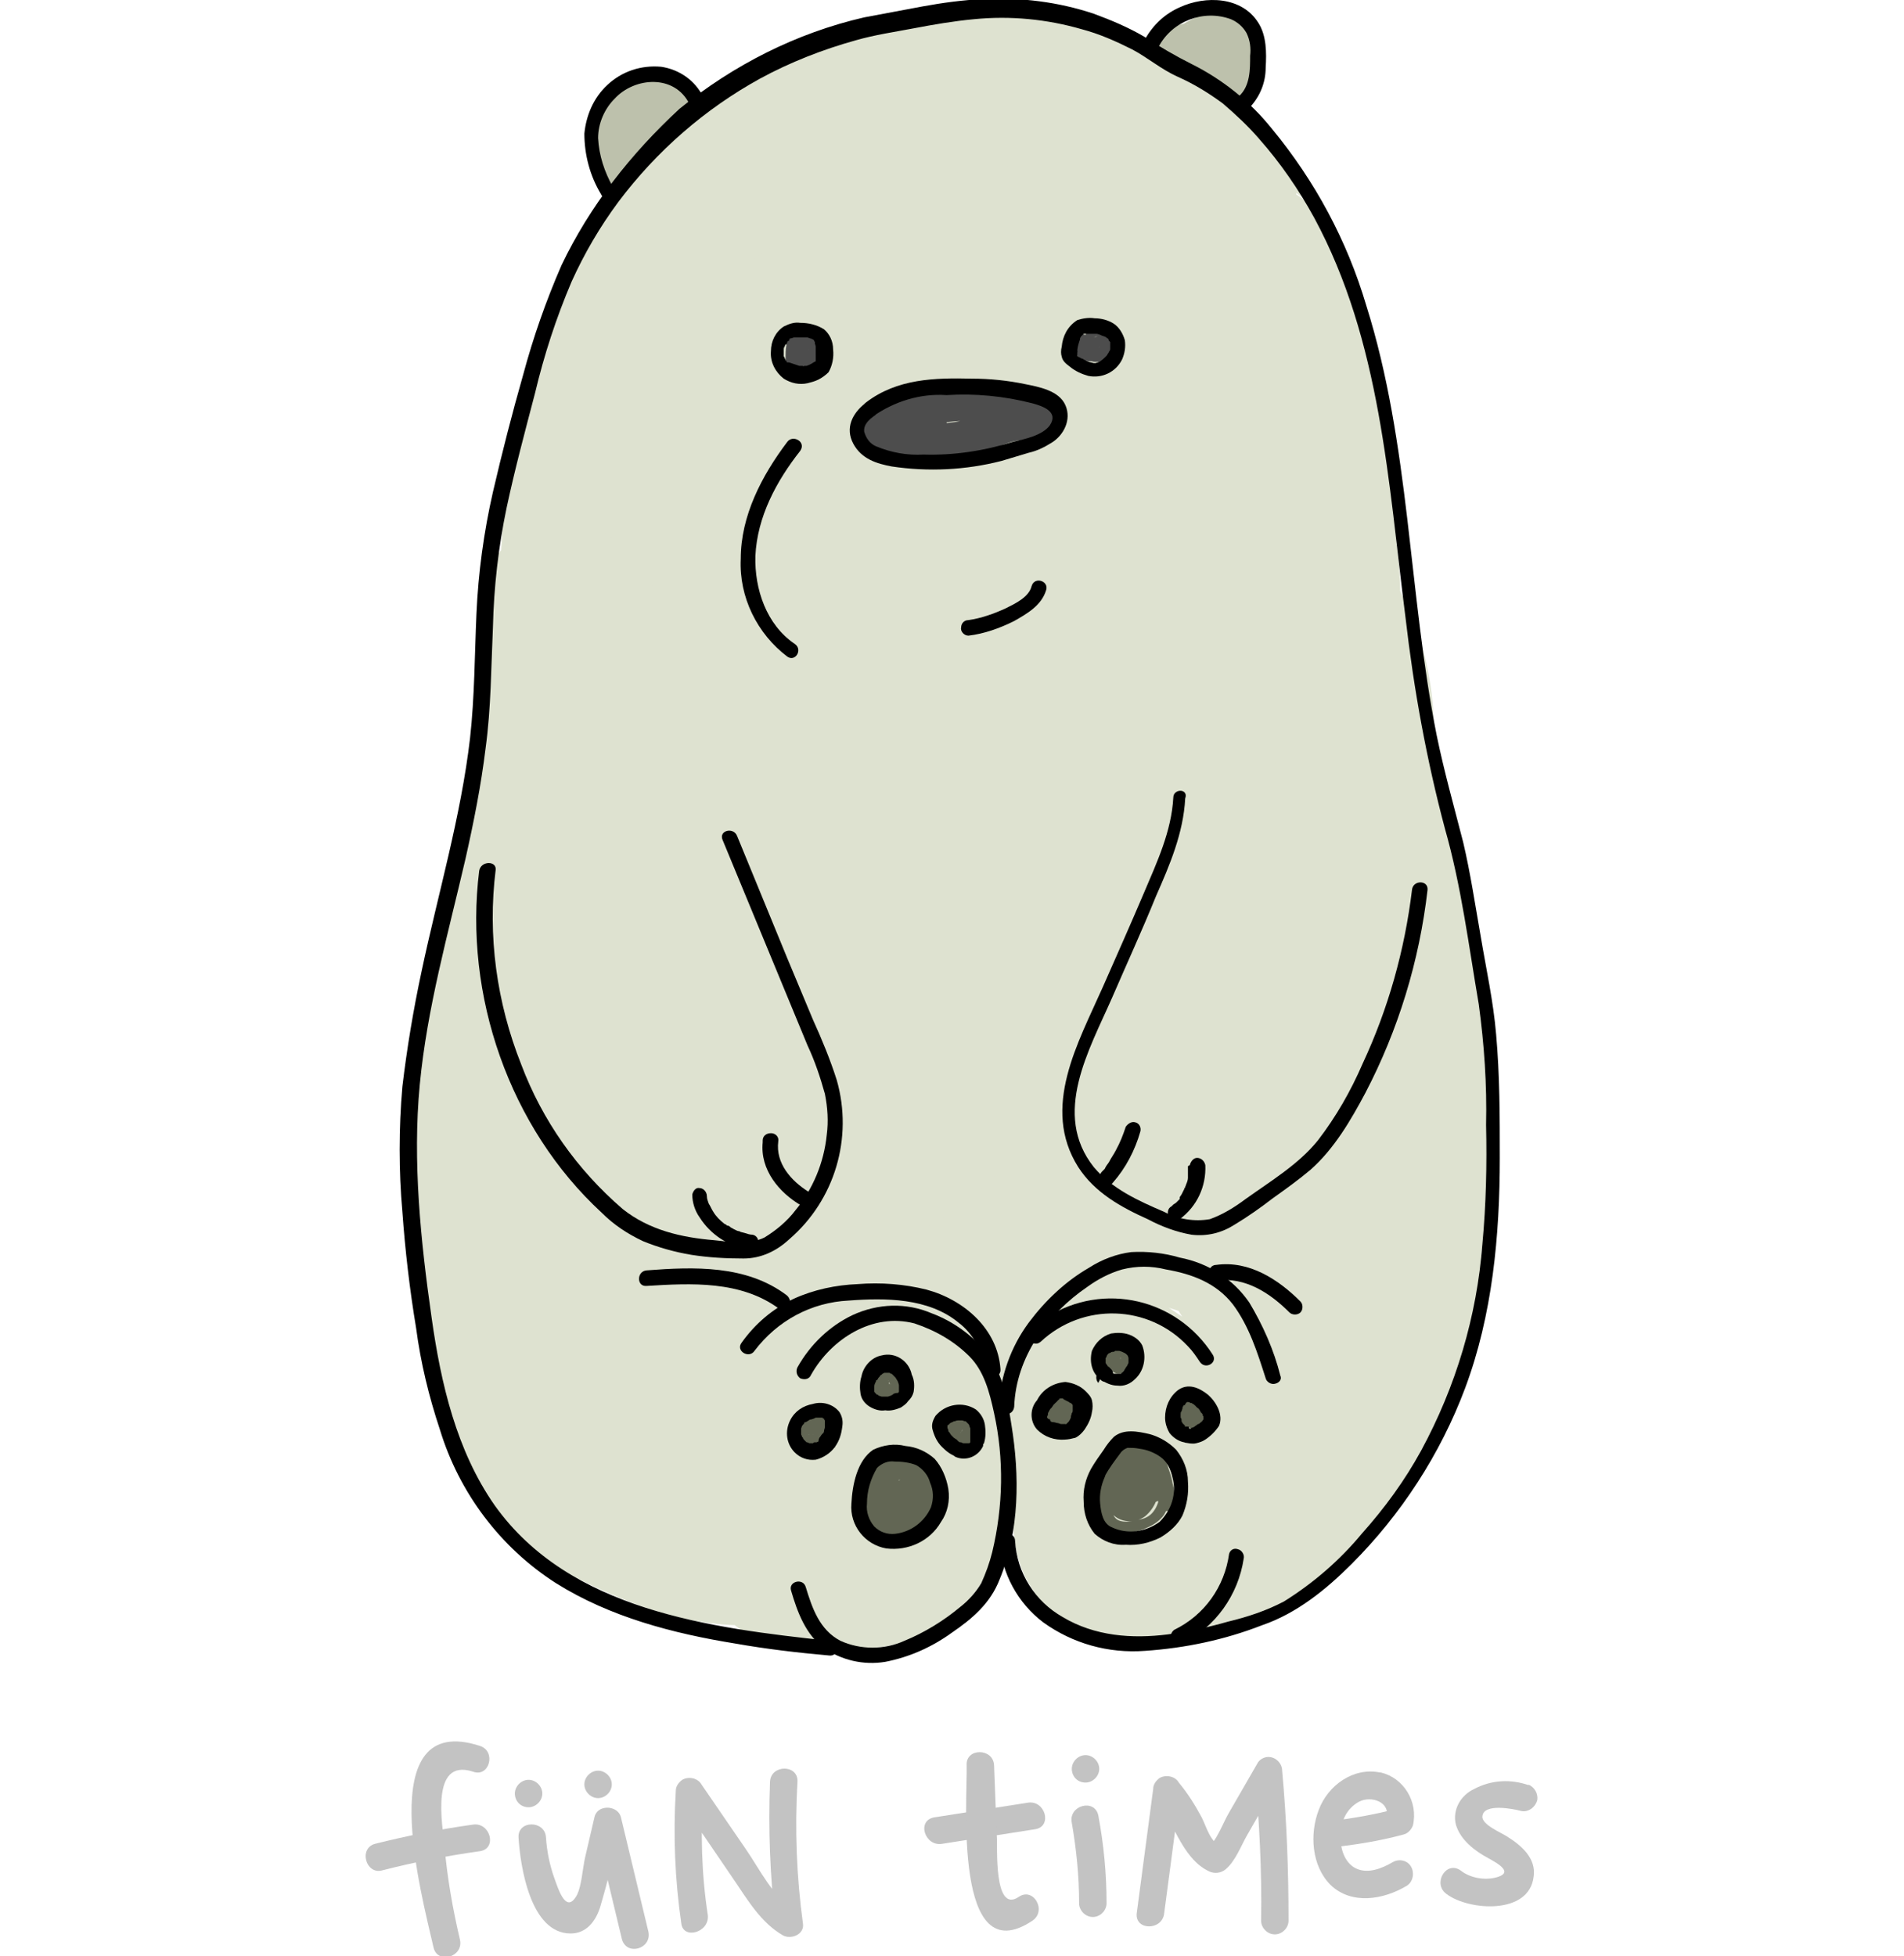 <?xml version="1.0" encoding="utf-8"?>
<!-- Generator: Adobe Illustrator 23.0.6, SVG Export Plug-In . SVG Version: 6.00 Build 0)  -->
<svg version="1.1" id="Layer_1" xmlns="http://www.w3.org/2000/svg" xmlns:xlink="http://www.w3.org/1999/xlink" x="0px" y="0px"
	 viewBox="0 0 208.2 213.9" style="enable-background:new 0 0 208.2 213.9;" xml:space="preserve">
<style type="text/css">
	.st0{fill:#DEE2D0;}
	.st1{fill:#4D4D4D;}
	.st2{fill:#626654;}
	.st3{fill:#BDC1AC;}
	.st4{opacity:0.3;}
	.st5{fill:#353535;}
</style>
<title>Asset 24</title>
<g id="Layer_1-2">
	<g id="Layer_2-2">
		<g id="Layer_1-2-2">
			<path class="st0" d="M122,64.3c0-2.9,0.1-5.9,0.4-8.8l-1.2,9c0.3-2.1,0.8-4.1,1.6-6.1l-3.4,8c0.6-1.3,1.3-2.6,2.1-3.7l-5.3,6.8
				c0.9-1.1,1.8-2.1,2.9-2.9l-6.8,5.2c1.2-0.9,2.4-1.6,3.8-2.2l-8,3.4c1.3-0.6,2.8-1,4.2-1.2l-9,1.2c1.4-0.2,2.7-0.2,4.1,0l-9-1.2
				c0.5,0.1,1,0.2,1.4,0.4l-8-3.4c0.4,0.2,0.9,0.5,1.2,0.8l-6.8-5.3c1.2,1,2.4,2.2,3.6,3.2c1.2,1,2.3,2.1,3.2,3.3L87.8,64
				c0.6,0.7,1.1,1.5,1.4,2.4l-3.4-8c0.3,0.8,0.6,1.7,0.7,2.6l-1.2-9c0.1,2.2,0.1,4.3-0.1,6.5c-0.1,1.1-0.1,2.2,0,3.2
				c0.3,3.5,0.7,6.9,1.4,10.3c0.1,0.5,0.2,1,0.4,1.6c1,4.3,3,8.2,6,11.4c2.3,3.7,5.6,6.7,9.4,8.7c3.7,2.4,8.1,3.8,12.5,4
				c4.5,1,9.1,0.8,13.4-0.6l8.1-3.4c5-2.9,9.2-7.1,12.1-12.1l3.4-8c1.6-5.9,1.6-12.1,0-17.9l-0.8-4.1c-1-4.3-3-8.2-6-11.5
				c-2.4-3.7-5.6-6.6-9.4-8.7c-3.7-2.4-8.1-3.8-12.5-4c-4.4-1-9.1-0.8-13.4,0.6l-8,3.4c-5,2.9-9.2,7.1-12.1,12.1l-3.4,8
				c-1.6,5.9-1.6,12.1,0,17.9l0.8,4.1l65-17.9c-0.3-0.7-0.4-1.5-0.5-2.2l1.2,9c-0.2-2.3-0.1-4.6,0.1-6.8c0.1-1.1,0-2.2-0.1-3.4
				c-0.3-3.1-0.8-6.4-1.3-9.5c0-0.3-0.1-0.5-0.2-0.8c-0.6-1.9-1.3-3.8-2.2-5.5c-0.7-1.8-1.4-3.6-2.3-5.3c-0.1-0.2-0.3-0.4-0.4-0.6
				c-1.8-2.5-3.7-4.9-5.6-7.3c-0.7-0.9-1.4-1.7-2.2-2.4c-3.6-3.5-7.5-6.6-11.6-9.5c-0.2-0.2-0.5-0.3-0.7-0.4
				c-1.4-0.7-3.5-1.5-4.3-1.9c0.5,0.2-2.9-1.3-4.3-1.8c-0.3-0.1-0.5-0.1-0.8-0.2c-1.6-0.3-3.6-0.5-4.8-0.7c-1.5-0.2-3.2-0.5-4.8-0.7
				c-1-0.1-2.1-0.1-3.1,0c-3.4,0.3-6.9,0.8-10.3,1.4c-0.5,0.1-1,0.2-1.5,0.4c-0.5,0.1-0.9,0.3-1.4,0.5c-1.5,0.6-3.1,1.3-4.6,1.9
				c-1.5,0.6-3.2,1.3-4.7,2c-0.9,0.4-1.8,0.9-2.6,1.5c-1.3,0.9-2.7,2-3.9,3s-2.6,2-3.9,3c-0.4,0.4-0.8,0.7-1.2,1.1
				c-0.4,0.3-0.7,0.7-1,1.1c-1.9,2.3-3.7,4.8-5.5,7.1c-0.2,0.2-0.4,0.5-0.6,0.8c-0.6,0.9-1.1,1.9-1.6,2.9c-1.2,2.9-2.5,5.8-3.7,8.7
				c-0.1,0.3-0.2,0.6-0.3,0.9c-0.2,0.6-0.4,1.3-0.5,1.9c-0.1,0.6-0.3,1.2-0.4,1.8c-0.6,3.5-1,7.1-1.4,10.7c-0.3,2.6-0.4,5.2-0.3,7.9
				c-0.2,4.5,0.8,9,2.9,13c1.4,4.2,3.8,7.9,7,10.8c2.9,3.2,6.7,5.7,10.9,7c4,2.1,8.5,3.1,13,2.9l9-1.2c5.6-1.6,10.7-4.6,14.8-8.7
				l5.3-6.8C120.4,76.2,122,70.4,122,64.3L122,64.3z"/>
			<path class="st0" d="M104.3,134.8c4.5,0.2,9-0.8,13-2.9c4.2-1.4,7.9-3.8,10.8-7c3.2-2.9,5.6-6.7,7-10.8c2.1-4,3.1-8.5,2.9-13
				l-1.2-9c-1.6-5.6-4.6-10.7-8.7-14.8l-6.8-5.3c-5.2-3-11-4.6-17-4.6c-4.5-0.2-9,0.8-13,2.9c-4.2,1.4-7.9,3.8-10.8,7
				c-3.2,3-5.6,6.7-7,10.8c-2.1,4-3.1,8.5-2.9,13l1.2,9c1.6,5.6,4.6,10.7,8.7,14.8l6.8,5.3C92.4,133.3,98.3,134.9,104.3,134.8
				L104.3,134.8z"/>
			<path class="st0" d="M141,97.8c0.6,8.6,0.3,17.3-1,25.8l0.3-2.2c-1.3,9.2-2.9,18.4-4.5,27.6l-0.3,2.2c-0.1,1.1,0.2,2.3,0.7,3.2
				c0.7,1.7,1.9,3.1,3.4,4c1.3,0.7,2.8,1.1,4.2,1.1c2.2,0,4.4-0.9,6-2.5c2.5-2.5,4.5-5.5,5.9-8.8c0.7-1.6,1.2-3.2,1.6-4.9
				c0.4-2,0.7-4,0.9-6c0.7-5.9,1-11.8,1.4-17.7l0.8-10.3l-15.7,4.2c0.2,0.4,0.4,0.9,0.6,1.4l-0.8-2c1,2.5,1.7,5,2.1,7.7l-0.3-2.2
				c0.4,2.7,0.4,5.5,0,8.2l0.3-2.2c-0.6,4.1-1.9,8-2.5,12.1h16.2v-0.2l0.3,2.2c-0.1-0.5-0.1-0.9,0-1.4l-0.3,2.2
				c0.1-0.5,0.2-0.9,0.4-1.4l-0.8,2c0.2-0.5,0.5-1,0.8-1.4l-1.3,1.7c0.3-0.4,0.6-0.7,1-1l-1.7,1.3l0.3-0.2L147.5,129
				c-1.8,3.6-2.7,7.5-2.6,11.5c0,3,1.6,5.7,4.2,7.3c2.6,1.5,5.9,1.5,8.5,0c1.1-0.6,2.1-1.5,2.8-2.5c0.5-0.6,0.9-1.3,1.2-2
				c0.2-0.4,0.4-0.9,0.5-1.4c0.6-2.2,0.2-4.5-0.8-6.5c-2.4-4-7.5-5.3-11.5-3c-1.9,1.1-3.2,2.9-3.9,5c-0.6,2-1.3,4-2.1,5.9l0.8-2
				c-0.2,0.7-0.6,1.3-0.9,1.9l1.3-1.7c-0.1,0.1-0.2,0.2-0.2,0.3l1.7-1.3l-0.2,0.1l2-0.9l-0.2,0.1l2.2-0.3h-0.2l2.2,0.3
				c-0.2,0-0.3-0.1-0.4-0.1l2,0.9c-0.3-0.1-0.5-0.3-0.7-0.5l1.7,1.3c-0.6-0.4-1.1-0.9-1.5-1.5l1.3,1.7c-1.5-2.2-3-4.4-4.7-6.4
				c-1.8-2-4.2-3.4-6.4-5.1l1.7,1.3c-0.4-0.3-0.8-0.7-1.1-1.1l1.3,1.7c-0.3-0.4-0.5-0.8-0.7-1.3l0.8,2c-0.2-0.6-0.4-1.2-0.5-1.8
				l0.3,2.2c-0.2-1.5-0.1-2.9,0.1-4.4l-0.3,2.2c0.2-1,0.3-2,0.4-3c0-0.5-0.1-1-0.2-1.5c0-1.2-0.4-2.3-1-3.3
				c-0.8-1.3-1.9-2.5-3.2-3.3c-1.7-1-3.8-1.4-5.8-1.1c-0.5,0-1,0.1-1.5,0.3c-0.7,0.3-1.5,0.6-2.2,0.9l-1.2,0.6
				c-0.8,0.4-1.6,0.7-2.3,1l2-0.9c-6.4,2.7-13.1,4.6-20,5.5l2.2-0.3c-2.1,0.4-4.2,0.6-6.3,0.5l2.2,0.3c-0.4-0.1-0.8-0.2-1.1-0.3
				l2,0.8c-0.2-0.1-0.3-0.2-0.5-0.3l1.7,1.3c-0.2-0.2-0.4-0.4-0.6-0.6l1.3,1.7c-0.1-0.2-0.2-0.3-0.3-0.5l0.8,2
				c-0.1-0.2-0.1-0.4-0.1-0.6l0.3,2.2v-0.2l-6.2,8.1h0.2l-2.2,0.3h0.7l-2.2-0.3c0.4,0.1,0.9,0.2,1.3,0.4l-2-0.9
				c2.1,0.9,4.1,2.2,6.4,2.7c2.4,0.5,4.8,0.6,7.2,0.4c1.7-0.2,3.5-0.5,5.2-0.6c1.8-0.1,3.7,0,5.5,0.2l-2.2-0.3
				c2.4,0.3,4.7,0.9,6.9,1.8l-2-0.9c0.6,0.3,1.2,0.6,1.8,1l-1.7-1.3c0.2,0.2,0.4,0.4,0.6,0.6l-1.3-1.7c0.4,0.5,0.7,1.1,1,1.6
				c0.4,0.7,0.9,1.4,1.5,2.1c0.9,1.1,1.8,2.1,2.6,3.2l-1.3-1.7c0.3,0.5,0.7,0.9,0.9,1.4l-0.8-2c0.1,0.3,0.2,0.7,0.3,1l-0.3-2.2
				c0,0.2,0,0.5,0,0.7l0.3-2.2v0.2c-0.3,1.1-0.4,2.3-0.2,3.4c0,1.1,0.4,2.2,1,3.1c2.4,4,7.5,5.3,11.5,3c1.7-1.1,3.5-2.9,3.9-5.1
				c0.4-2,0.4-4-0.1-5.9c-0.3-0.9-0.6-1.8-1.1-2.6c-0.1-0.3-0.3-0.6-0.4-0.8c-1.1-1.6-2.5-3-3.7-4.6l1.3,1.7c-0.7-0.9-1.1-2-1.8-2.9
				c-1.1-1.6-2.4-2.9-4-3.9c-0.4-0.3-0.9-0.5-1.4-0.7c-1.7-0.8-3.5-1.5-5.4-2c-1.9-0.5-3.8-0.8-5.8-1c-2.5-0.3-5.1-0.3-7.6,0
				c-2.4,0.4-4.9,0.6-7.4,0.4l2.2,0.3c-0.9-0.1-1.7-0.3-2.6-0.7l2,0.8c-1.2-0.5-2.3-1.2-3.6-1.7c-0.7-0.3-1.4-0.6-2.2-0.8
				c-1.8-0.4-3.7-0.4-5.5,0l-2,0.8c-1,0.5-1.8,1.3-2.4,2.2c-1.2,1.4-1.8,3.2-1.8,5.1c0,3.3,1.6,6.4,4.3,8.4c2.2,1.7,4.9,2.5,7.7,2.4
				c3.1-0.1,6.3-0.5,9.3-1.1c4.9-0.8,9.8-2,14.5-3.7c3.3-1.2,6.4-2.6,9.6-4l-2,0.9c0.1-0.1,0.3-0.1,0.4-0.1l-2.2,0.3h0.2l-2.2-0.3
				l0.2,0.1l-2-0.9l0.1,0.1l-1.7-1.3l0.1,0.1l-1.4-1.6l0.1,0.1l-0.8-2v0.2l-0.3-2.2c0,0.2,0,0.5,0,0.7l0.3-2.2
				c-0.3,1.8-0.5,3.7-0.6,5.5c0,1.8,0.2,3.6,0.8,5.3c0.7,2.3,2,4.4,3.8,6.1c1.4,1.2,3,2.2,4.5,3.3l-1.7-1.3c1.2,0.9,2.2,2,3.2,3.2
				l-1.3-1.7c0.5,0.6,0.9,1.3,1.3,1.9c0.8,1.2,1.6,2.3,2.5,3.4c0.4,0.6,0.9,1.1,1.5,1.5c0.8,0.7,1.6,1.3,2.4,1.8
				c0.8,0.4,1.6,0.8,2.4,1c1.2,0.3,2.4,0.3,3.6,0.1c2-0.2,3.8-1.1,5.2-2.5c0.7-0.7,1.3-1.5,1.7-2.3c0.7-1.4,1.2-2.8,1.8-4.3
				c0.7-1.7,1.3-3.4,1.8-5.2l-16.2-4.5c0,0.1,0,0.2-0.1,0.3l0.8-2l-0.1,0.2l1.3-1.7c-0.1,0.1-0.2,0.2-0.3,0.2l1.7-1.3l-0.2,0.1
				l12.7,7.3c0-0.9,0-1.8,0.1-2.7l-0.3,2.2c0.2-1.3,0.5-2.6,1.1-3.8l-0.9,1.9c0.1-0.2,0.2-0.4,0.3-0.7l0.8-2
				c0.3-1.1,0.4-2.3,0.2-3.4c0-0.7-0.2-1.5-0.6-2.1c-0.3-1-0.9-2-1.8-2.7c-1.1-1-2.3-1.7-3.7-2.2c-1.1-0.4-2.2-0.4-3.4-0.2
				c-1.1,0-2.2,0.4-3.1,1c-1.1,0.7-2.1,1.5-2.9,2.4c-0.9,0.9-1.6,2-2.2,3.2c-0.4,0.9-0.8,1.8-1.1,2.7c-0.3,1.3-0.4,2.6-0.5,3.9
				c0.1,1,0.2,2,0.4,3l0.8,2c0.5,1,1.2,1.8,2.2,2.4c1.4,1.2,3.2,1.8,5.1,1.8c1.5-0.1,2.9-0.4,4.2-1.1c1.8-1.2,3.2-3,3.9-5.1
				c0.4-2.6,1.1-5.1,1.7-7.7c0.8-3.2,1.3-6.5,1.4-9.8c0.1-6.4-1.3-12.7-4.1-18.4l-1.3-1.7c-0.7-0.8-1.7-1.4-2.7-1.8
				c-1.7-0.8-3.7-0.9-5.5-0.4c-1.4,0.4-2.6,1.2-3.7,2.2c-1.6,1.6-2.4,3.7-2.5,5.9l-1.1,14.7c-0.4,4.8-0.6,9.5-1.2,14.3l0.3-2.2
				c-0.3,2.3-0.8,4.5-1.7,6.6l0.8-2c-0.6,1.5-1.4,2.8-2.4,4.1l1.3-1.7c-0.5,0.7-1.1,1.3-1.7,2l14.1,8.2c1.2-7,2.4-13.9,3.5-20.9
				c1.3-7.6,2.2-15.3,2.6-22.9c0.2-3.9,0.1-7.9-0.3-11.8c0.1-1.1-0.2-2.2-0.7-3.2c-0.3-1-0.9-2-1.7-2.7c-3.3-3.3-8.6-3.3-11.9,0
				C141.9,93.5,141,95.6,141,97.8L141,97.8z"/>
			<path class="st0" d="M110.1,152.4c0.2,0,0.5,0,0.7,0.1l-2.2-0.3c1.2,0.2,2.3,0.5,3.4,1l-2-0.9c1.9,0.8,3.7,1.8,5.4,3l5.9,3.8
				l4.2-15.7c-3.2,0.2-6.2,1-9.1,2.4c-0.4,0.2-0.8,0.4-1.1,0.7c-0.8,0.6-1.6,1.2-2.3,1.9c-0.7,0.8-1.4,1.6-2,2.5
				c-0.2,0.3-0.4,0.7-0.6,1c-1,1.9-1.5,4-1.6,6.1c0,1.5,0.2,3,0.6,4.5c0.6,1.7,1.1,3.4,1.5,5.1l-0.3-2.2c0.2,1.5,0.3,3,0.6,4.5
				c0.3,1,0.6,2,1.1,2.9c0.5,0.9,1.1,1.8,1.8,2.5c0.2,0.3,0.5,0.5,0.7,0.7c0.7,0.7,1.5,1.3,2.4,1.8c1.2,0.7,2.4,1.2,3.7,1.5
				c4.9,1.1,9.8-0.1,14.4-1.9c4.3-1.7,8.8-3.6,12-7.2c2.6-3.1,5-6.5,7.1-10c2.5-3.9,4.6-8,6.3-12.3c0.4-1.1,0.4-2.3,0.1-3.4
				c0-1.1-0.4-2.2-1-3.1l-1.3-1.7c-0.7-0.8-1.7-1.4-2.7-1.7c-1.7-0.8-3.7-0.9-5.5-0.4c-2.1,0.6-3.9,2-5,3.9
				c-2.8,5.2-5.5,10.4-8,15.8l9.5-3.9c-1.6-0.4-3.3-0.7-5-0.8c-1-0.1-2-0.1-3,0c-1.7,0.1-3.3,0.4-4.9,0.8c-0.9,0.3-1.9,0.5-2.9,0.7
				l2.2-0.3c-0.4,0-0.8,0-1.2,0l2.2,0.3c-0.3-0.1-0.6-0.2-0.9-0.3l2,0.9c-0.2-0.1-0.3-0.2-0.5-0.3l1.7,1.3c-0.2-0.2-0.5-0.4-0.6-0.6
				l1.3,1.7c-0.2-0.3-0.3-0.5-0.4-0.8l0.9,2c-0.1-0.4-0.2-0.7-0.3-1.1l0.3,2.2c0-0.4,0-0.8,0-1.2l-0.3,2.2c0.1-0.5,0.2-1,0.4-1.5
				l-0.8,2c0.3-0.7,0.7-1.4,1.2-2l-1.3,1.7c2.6-3.2,6-5.8,9-8.7c3.4-3.3,6.2-7.2,8.1-11.6c1.9-4.4,3.4-8.9,4.4-13.6
				c1.3-5.1,2.3-10.4,3-15.7c0.3-2.6,0.3-5.3,0.1-7.9c-0.1-1.9-0.4-3.8-1-5.7c-0.4-1.1-1-2.2-1.7-3.2c-0.4-0.5-0.7-1-1-1.6l0.8,2
				c-0.2-0.4-0.3-0.9-0.4-1.3l0.3,2.2c0-0.4,0-0.8,0-1.1l-0.3,2.2c0-0.3,0.1-0.6,0.2-0.9h-16.2c1.2,6.6,2.6,13.1,4.1,19.7
				c1.2,4.5,5.9,7.1,10.4,5.9c0,0,0,0,0,0l0,0c2.1-0.6,3.9-2,5-3.9c1.1-2,1.4-4.3,0.9-6.5c-1.6-6.5-3-13.1-4.2-19.7l-0.8-2
				c-0.5-1-1.3-1.8-2.2-2.4c-1.4-1.2-3.2-1.8-5.1-1.8c-1.5,0.1-2.9,0.4-4.2,1.1c-1.9,1.1-3.3,2.9-3.9,5.1c-1.1,3.7-0.5,7.8,1.7,11
				c0.4,0.5,0.7,1.1,1,1.7l-0.9-2c0.3,0.9,0.5,1.8,0.6,2.8l-0.3-2.2c0.4,3.3,0.3,6.7-0.2,10l0.3-2.2c-0.7,4.2-1.5,8.4-2.6,12.5
				c-0.8,3.7-2,7.4-3.4,10.9l0.9-2c-1,2.4-2.3,4.7-3.8,6.7l1.3-1.7c-2.9,3.8-6.7,6.6-10.1,10c-1.3,1.3-2.5,2.7-3.5,4.2
				c-0.3,0.4-0.6,0.9-0.8,1.3c-0.6,1.1-1,2.3-1.3,3.5c-0.3,1.1-0.4,2.2-0.3,3.4c0,1.2,0.2,2.3,0.6,3.4c0.4,1.4,1.1,2.6,2,3.8
				c0.9,1.2,2,2.2,3.2,3c2.9,1.6,6.3,2,9.6,1.1c1.4-0.3,2.8-0.8,4.2-1l-2.2,0.3c1.4-0.2,2.8-0.2,4.2,0l-2.2-0.3
				c0.8,0.1,1.5,0.3,2.3,0.5l2.2,0.3c1.1,0.1,2.2-0.2,3.2-0.7c1.7-0.7,3.1-1.9,4-3.4c2.5-5.3,5.1-10.6,8-15.8l-15.3-6.5l-0.4,1
				l0.8-2c-1.3,3-2.9,5.9-4.7,8.7c-1.7,2.8-3.5,5.5-5.5,8.1l1.3-1.8c-0.7,0.9-1.5,1.7-2.4,2.4l1.7-1.3c-1.6,1.2-3.4,2.2-5.3,2.9
				l2-0.9c-2.6,1.2-5.4,2-8.2,2.5l2.2-0.3c-0.8,0.1-1.6,0.1-2.3,0l2.2,0.3c-0.6-0.1-1.1-0.2-1.6-0.4l2,0.9c-0.4-0.2-0.9-0.4-1.2-0.7
				l1.7,1.3c-0.3-0.2-0.6-0.5-0.9-0.8l1.3,1.7c-0.2-0.3-0.4-0.6-0.6-1l0.8,2c-0.1-0.4-0.2-0.8-0.3-1.2l0.3,2.2
				c-0.1-2.1-0.5-4.2-1-6.3c-0.5-1.3-0.9-2.6-1.2-4l0.3,2.2c-0.1-0.5-0.1-1.1,0-1.6l-0.3,2.2c0.1-0.4,0.2-0.8,0.3-1.2l-0.8,2
				c0.2-0.4,0.5-0.9,0.8-1.3l-1.3,1.7c0.4-0.4,0.8-0.8,1.2-1.2l-1.7,1.2c0.6-0.4,1.2-0.7,1.8-1l-2,0.9c1-0.4,2.1-0.7,3.2-0.8
				l-2.2,0.3l1-0.1l2.2-0.3c1.1-0.2,2.1-0.8,2.9-1.5c1.5-1.1,2.5-2.6,3-4.4c0.3-1.5,0.3-3,0-4.5c-0.6-2.1-2-3.9-3.9-5.1
				c-2.6-1.7-5.2-3.5-7.9-5.1c-1.8-1-3.6-1.9-5.6-2.7c-2-0.7-4-1.2-6.1-1.3c-2.2,0-4.4,0.9-6,2.5c-3.3,3.3-3.3,8.6,0,11.9
				c0,0,0,0,0,0l1.7,1.3C107,151.9,108.5,152.3,110.1,152.4L110.1,152.4z"/>
			<path class="st0" d="M53,65.4c0.4,6.4,0.2,12.9-0.6,19.3l0.3-2.2c-0.6,4.5-1.6,9-2.8,13.5c-1.2,4.3-2.2,8.8-2.9,13.2
				c-0.3,1.8-0.5,3.7-0.6,5.6c0,1.2,0.1,2.4,0.4,3.6c0.5,1.7,1.4,3.4,2.7,4.7c0.7,0.8,1.7,1.4,2.7,1.7c1,0.5,2.1,0.8,3.2,0.7
				c2.2,0,4.4-0.9,6-2.5c1.6-1.6,2.5-3.8,2.5-6l-0.3-2.2c-0.4-1.4-1.1-2.7-2.2-3.7l-0.1-0.2l1.3,1.7c-0.1-0.1-0.1-0.2-0.2-0.3l0.8,2
				c-0.1-0.3-0.2-0.5-0.2-0.8l0.3,2.2c-0.1-1.4,0-2.8,0.3-4.1l-0.3,2.2c0.8-6,2.7-11.8,4-17.6c1.6-6.7,2.5-13.5,2.8-20.3
				c0.1-3.5,0.1-7-0.2-10.5c0-2.2-0.9-4.4-2.5-6c-3.3-3.3-8.6-3.3-11.9,0c0,0,0,0,0,0C53.8,61,52.9,63.1,53,65.4L53,65.4z"/>
			<path class="st0" d="M79.3,32.7c0.2-0.6,0.4-1.2,0.6-1.8l-0.8,2c0.5-1.2,1.2-2.4,2-3.5l-1.3,1.7c1.2-1.5,2.7-2.8,4.2-3.9
				l-1.7,1.3c3.4-2.6,7.2-4.8,11.1-6.5l-2,0.9c2.9-1.2,6-2.2,9.1-2.9l2-0.9c1-0.5,1.8-1.2,2.4-2.1c1.2-1.4,1.8-3.3,1.8-5.1
				c-0.1-1.5-0.4-2.9-1.1-4.2c-1.1-1.9-2.9-3.3-5.1-3.9c-3.3-0.8-6.7-0.5-9.8,0.8c-1.1,0.2-2,0.8-2.8,1.5c-0.9,0.6-1.7,1.4-2.2,2.4
				c-2.3,4-1,9.2,3,11.6c2,1.1,4.3,1.4,6.5,0.8c3.8-1,7.7-1.8,11.6-2.3l-2.2,0.3c2-0.3,4.1-0.5,6.2-0.6c2.2,0,4.3-0.9,5.9-2.4
				c1.6-1.6,2.5-3.8,2.5-6c0-2.2-0.9-4.4-2.5-6c-1.6-1.6-3.7-2.5-6-2.5c-6.8,0.4-13.4,1.5-20,3.2l4.5,16.2c1-0.4,2-0.7,3-0.9
				l-2.2,0.3c0.5-0.1,1-0.1,1.5,0l-2.2-0.3c0.3,0,0.5,0.1,0.8,0.1V3.8c-5,1.1-9.9,2.9-14.5,5.3c-2,1-3.9,2.2-5.8,3.5
				c-2.5,1.6-4.9,3.5-7,5.7c-2.7,2.8-4.6,6.3-5.7,10c-0.5,2.2-0.2,4.5,0.9,6.5c2.4,4,7.5,5.4,11.5,3C77.4,36.5,78.8,34.7,79.3,32.7
				L79.3,32.7z"/>
			<path class="st0" d="M146.3,28c-0.5-0.4-0.9-0.9-1.3-1.4l1.3,1.7c-0.7-0.9-1.3-1.9-1.8-3l0.9,2c-0.1-0.3-0.2-0.6-0.3-0.9v4.5
				v-0.2l-0.9,2l0.1-0.1l-3,3l0.1-0.1l-2,0.8h0.1l-2.2,0.3h0.1l-4.2-1.1l0.1,0.1l8.5-14.5c-0.1-0.1-0.2-0.1-0.3-0.2l1.7,1.3
				c-0.2-0.2-0.5-0.4-0.7-0.6l1.3,1.7c-0.5-0.9-1-1.8-1.5-2.8c-1.1-1.6-2.2-3.1-3.5-4.5l1.3,1.7c-0.5-0.8-1-1.7-1.4-2.6
				c-1.1-2-2.8-3.6-4.8-4.7c-1.8-1.1-3.6-2.2-5.5-3.2c-4.2-2.5-8.8-4.3-13.6-5.3c-1.1-0.4-2.3-0.4-3.4-0.2c-1.1,0.1-2.2,0.4-3.1,1
				c-4,2.4-5.3,7.5-3,11.6c1.1,1.7,2.9,3.5,5,3.9c2.3,0.4,4.6,1.1,6.8,2.1l-2-0.9c2,0.9,3.9,1.8,5.8,2.9c1.9,1,3.7,2.1,5.4,3.3
				l-1.7-1.3c0.2,0.1,0.3,0.3,0.5,0.5l-1.3-1.6c0.6,0.8,0.9,1.8,1.5,2.7c1,1.4,2.1,2.6,3.1,3.9l-1.3-1.7c0.6,0.9,1.1,1.8,1.6,2.8
				c1,2.1,2.6,3.8,4.6,4.9c4,2.3,9.2,1,11.5-3c1.1-2,1.4-4.3,0.8-6.5l-0.8-2c-0.7-1.2-1.8-2.3-3-3c-0.3-0.3-0.7-0.4-1.1-0.5
				c-1-0.5-2.1-0.8-3.2-0.7c-4.9-0.1-8.8,3.8-8.9,8.7v0.2c0,0.8,0.1,1.7,0.3,2.5c0.3,1,0.8,2,1.2,3c0.4,0.8,0.8,1.5,1.3,2.2
				c0.8,1.2,1.8,2.4,2.8,3.5c1.6,1.6,3.8,2.4,6,2.5c4.7,0,8.4-3.8,8.4-8.5C148.7,31.8,147.8,29.6,146.3,28z"/>
			<path class="st0" d="M118.5,104.7c-0.1-1.9-0.1-3.8,0.2-5.6l-1.2,8.9c0.1-1.3,0.4-2.6,0.9-3.8l-3.4,8c0.1-0.3,0.3-0.6,0.5-0.8
				l-5.3,6.8c0.2-0.2,0.3-0.4,0.5-0.6l-6.8,5.3c0.2-0.2,0.5-0.3,0.7-0.4l-8,3.4c0.3-0.1,0.6-0.2,0.9-0.2l-9,1.2
				c4.4-0.3,8.7-0.8,13-1.7c0.7-0.1,1.4-0.3,2.1-0.6c1.7-0.6,3.4-1.4,4.9-2.1s3.3-1.3,4.9-2.1c2.4-1.2,4.4-3.2,6.9-4.3l-8,3.4
				c0.5-0.2,1-0.4,1.6-0.5l-9,1.2c0.5-0.1,0.9-0.1,1.4,0l-9-1.2c0.4,0.1,0.7,0.2,1.1,0.3l-8.1-3.3c0.6,0.2,1.1,0.6,1.6,0.9l-6.8-5.2
				c1.6,1.2,3,2.7,4.5,4l4.7,4.3l6.8,5.2l8,3.4l9,1.2c4.5,0.2,9-0.8,13-2.9c2.8-0.8,5.4-2.3,7.4-4.3c2.5-1.5,4.5-3.5,6-6
				c2.1-2.1,3.6-4.6,4.3-7.4c2.1-4,3.1-8.5,2.9-13c0.3-2.8,0.6-5.7,1-8.5l-1.2,9c0.2-1.5,0.5-2.9,1-4.3l-3.4,8
				c0.3-0.6,0.6-1.2,1-1.7l-5.3,6.8c0.3-0.4,0.6-0.7,1-1l-6.8,5.3c0.3-0.3,0.7-0.5,1.1-0.6L89.4,80v0.2l1.2-9
				c-0.1,0.5-0.2,1-0.4,1.4l3.4-8c-0.1,0.2-0.2,0.4-0.3,0.7c-2.4,3.7-3.8,8.1-4,12.5c-1,4.4-0.8,9.1,0.6,13.4c1,4.3,3,8.2,6,11.5
				c2.4,3.7,5.6,6.6,9.4,8.7l8.1,3.4c5.9,1.6,12,1.6,17.9,0l8-3.4c5-2.9,9.2-7.1,12.1-12.1c4.1-6.9,4.6-11.6,5.4-19.3
				c0-18.6-15.1-33.7-33.7-33.7c-6,0-11.9,1.6-17,4.6l0,0c-0.3,0.1-0.6,0.3-0.9,0.5l-0.2,0.2l-6.8,5.3c-0.1,0.1-0.3,0.2-0.4,0.3
				c-0.1,0.1-0.4,0.4-0.6,0.7L92,64.6c0,0.1-0.1,0.1-0.2,0.2l-0.2,0.4c-0.2,0.3-0.3,0.6-0.5,0.9c-1.2,2.6-2.4,5.6-3.5,8.3
				c-0.1,0.2-0.1,0.3-0.2,0.5c-0.2,0.6-0.4,1.3-0.6,1.9c-0.9,4.4-1.3,8.9-1.8,13.3l-0.7,6l57.5-23.8l-6.1-5.6
				c-5.9-5.4-12.2-10.8-20.3-12.6c-7-1.5-13.5-2-20.4,0.1c-3.2,1-6.4,2.3-9.4,3.9c-0.5,0.2-0.9,0.5-1.3,0.8
				c-1.9,1.4-3.8,2.6-5.9,3.7l8-3.4c-1.4,0.6-2.9,1-4.4,1.2l9-1.2c-0.7,0.1-1.4,0.1-2.2,0.2C81,60,77.2,60.8,70.3,64.5
				c-2.7,1.6-5.1,3.4-7.3,5.6c-0.1,0.1-0.2,0.2-0.3,0.3l-0.2,0.2l-5.3,6.8c-0.2,0.2-0.3,0.5-0.4,0.8c-1,1.9-2.7,6.2-3.5,8.2
				l-0.2,0.5c-0.2,0.6-0.3,1.2-0.4,1.8c-0.1,0.4-0.1,0.8-0.2,1.2c-0.5,3.3-1,6.6-1.3,9.9c-0.2,1.7-0.2,3.3-0.1,5
				c-0.2,4.5,0.8,9,2.9,13c1.4,4.2,3.8,7.9,7,10.8c2.9,3.2,6.7,5.6,10.8,7c4,2.1,8.5,3.1,13,2.9l9-1.2c5.6-1.6,10.7-4.5,14.9-8.7
				l5.3-6.8c3-5.2,4.6-11,4.6-17L118.5,104.7z"/>
			<path class="st0" d="M90.7,179l2.6,0.6v-16.2l-1,0.2c-2.1,0.6-3.9,2-5.1,3.9l-0.8,2c-0.4,1.1-0.4,2.3-0.2,3.4
				c0,0.7,0.2,1.5,0.6,2.1c0.3,1,0.9,2,1.7,2.7c1.6,1.5,3.8,2.4,6,2.5c2.4,0,4.7-0.6,6.8-1.7c0.5-0.2,0.9-0.5,1.3-0.8
				c1-0.7,1.9-1.4,2.8-2.2c1.2-1.3,2.2-2.7,3-4.3c0.5-1.1,0.9-2.2,1.3-3.4c0.3-1.3,0.5-2.7,0.6-4c0.1-2,0-4-0.4-6
				c-0.2-1.3-0.4-2.6-0.8-3.8c-0.3-1.2-0.7-2.4-1.2-3.6c-0.7-1.8-1.5-3.5-2.6-5.1c-1.8-2.6-3.9-5.1-6.3-7.2c-1.8-1.7-3.9-3-6.3-3.8
				c-2.3-0.7-4.8-0.8-7.1-0.1c-2.9,0.8-5.4,2.7-7,5.3c-0.9,1.7-1.5,3.5-1.8,5.4c-0.3,2-0.6,4-0.6,6c0,2.1,0.2,4.2,0.6,6.2
				c0.4,3.7,2,7.2,4.5,10c0.2,0.2,0.4,0.4,0.6,0.6c0.7,0.6,1.5,1.2,2.2,1.6c1.6,0.9,3.5,1.4,5.4,1.5c1.9,0,3.7-0.5,5.3-1.4
				c0.6-0.4,1.2-0.9,1.8-1.4c0.6-0.6,1-1.2,1.5-1.9c0.4-0.7,0.7-1.4,0.9-2.1c0.3-0.8,0.4-1.7,0.3-2.5c0-2.6-1.2-5.1-3.3-6.6
				c-0.8-0.7-1.8-1.3-2.9-1.5c-1.5-0.4-3-0.4-4.5,0c-2.6,0.9-5.1,2.4-7.1,4.3c-2,2-3.5,4.4-4.5,7c-0.1,0.4-0.3,0.7-0.4,1.1
				c-0.2,1-0.4,2.1-0.4,3.2c0,2.1,0.6,4.2,1.7,5.9c1.9,3.2,5.4,5.1,9.1,5.1c0.9,0,1.7-0.1,2.6-0.4c0.8-0.3,1.6-0.6,2.3-1l1.7-1.3
				l1.3-1.6l0.9-2.1c0.4-1.1,0.4-2.3,0.2-3.4c-0.2-1.5-0.8-2.8-1.7-4c-0.4-0.6-0.9-1.1-1.5-1.5c-0.8-0.7-1.8-1.2-2.8-1.5l-5.8-2.4
				l2,0.9c-0.4-0.2-0.8-0.4-1.2-0.7l1.7,1.3c-0.1-0.1-0.2-0.2-0.3-0.3l1.3,1.7c-0.1-0.2-0.2-0.4-0.3-0.6l0.9,2.1
				c-0.6-1.7-1.1-3.5-1.5-5.3c-0.4-1.8-0.8-3.6-1.1-5.5c-0.7-3.6-1.4-7.2-2.4-10.7c-1-3.8-2.5-7.5-4.4-11c-2-3.5-4.5-6.6-7.5-9.3
				c-2.9-2.6-6-4.9-8.4-7.9l1.3,1.7c-0.8-1.1-1.5-2.2-2.1-3.5l0.9,2c-0.2-0.6-0.4-1.1-0.6-1.7c-0.6-2.1-2-3.9-3.9-5l-2-0.8
				c-1.1-0.4-2.3-0.4-3.4-0.2c-0.7,0-1.5,0.2-2.1,0.6c-1,0.3-2,0.9-2.7,1.7l-1.3,1.7c-0.7,1.3-1.1,2.7-1.2,4.2
				c-0.9,10.2-0.4,20.5,1.3,30.7c0.4,2.3,0.8,4.6,1.3,6.9c0.6,2.6,1.4,5.1,2.5,7.5c1.1,2.4,2.6,4.6,4.5,6.4c2.1,1.9,4.5,3.4,7.1,4.6
				c5.7,2.9,11.7,5.3,18.2,5.4l2.2-0.3c1.1-0.2,2.1-0.8,2.9-1.5c0.6-0.4,1.1-0.9,1.5-1.5c0.7-0.8,1.2-1.8,1.5-2.9
				c0.3-1,0.5-2,0.5-3.1c0-1-0.1-2.1-0.4-3.1c-0.3-1-0.6-1.9-1.1-2.8c-0.2-0.3-0.3-0.7-0.6-1c-1.3-1.8-2.7-3.5-4.3-5.1
				c-2.2-2.4-4.5-4.8-6.5-7.4l1.3,1.7c-1.8-2.3-3.3-4.8-4.5-7.5l0.8,2c-0.8-1.9-1.4-3.9-1.7-5.9l0.4,2.3c-0.2-1.6-0.2-3.3,0-4.9
				l-0.3,2.2c0.2-1.2,0.5-2.4,0.9-3.6c0.4-1.1,0.4-2.3,0.1-3.4c0-1.1-0.4-2.2-1-3.1c-2.4-4-7.5-5.3-11.5-3l-1.7,1.3
				c-1,1-1.8,2.3-2.2,3.7c-0.4,1.1-0.7,2.3-0.9,3.5c-0.3,1.9-0.5,3.7-0.4,5.6c0.1,3.1,0.7,6.2,1.8,9.1c1.1,3,2.5,5.8,4.3,8.4
				c1.8,2.6,3.8,5.1,6,7.5c1.9,2.1,4,4.1,5.8,6.4l-1.3-1.7c0.4,0.5,0.7,1,1,1.6l-0.8-2c0.1,0.3,0.2,0.6,0.2,0.8l-0.3-2.2
				c0,0.3,0,0.6,0,0.8l0.3-2.2c0,0.2-0.1,0.4-0.2,0.6l8.1-6.2c-0.8,0-1.5-0.1-2.2-0.2l2.2,0.3c-2.6-0.4-5.1-1.1-7.5-2.2l2,0.8
				c-1.6-0.7-3.1-1.4-4.6-2.2c-1.5-0.7-2.9-1.6-4.3-2.5l1.7,1.3c-0.7-0.6-1.3-1.2-1.9-1.9l1.3,1.7c-0.8-1-1.5-2.2-2-3.4l0.8,2
				c-0.9-2.2-1.5-4.6-2-6.9c-0.6-2.8-1.1-5.6-1.4-8.4l0.3,2.2c-1.1-8.4-1.3-16.9-0.5-25.4l-16.5,2.2c1.6,4.9,4.4,9.2,8.3,12.5
				c3,2.8,6.3,5.2,8.8,8.4l-1.3-1.7c1.6,2.1,2.9,4.5,3.9,6.9l-0.8-2c1.7,4.4,3,9,3.8,13.7c0.5,2.5,1,5.1,1.5,7.6
				c0.3,1.3,0.6,2.5,0.9,3.8c0.2,0.6,0.3,1.1,0.5,1.7c0.5,1.7,1.5,3.3,2.7,4.7c0.7,0.7,1.4,1.3,2.2,1.8c0.3,0.2,0.6,0.3,0.9,0.5
				c1.2,0.6,2.5,1,3.8,1.6l4.2,1.7l-2-15.4l-0.2,0.1l2-0.9c-0.1,0-0.2,0.1-0.3,0.1l2.2-0.3c-0.2,0-0.4,0-0.5,0l2.2,0.3
				c-0.2,0-0.4-0.1-0.5-0.2l2,0.8c-0.2-0.1-0.3-0.2-0.5-0.3l1.7,1.3c-0.1-0.1-0.3-0.3-0.4-0.4l1.3,1.7c-0.2-0.2-0.3-0.4-0.4-0.6
				l0.9,2c-0.1-0.2-0.1-0.4-0.2-0.7l0.3,2.2c0-0.3,0-0.6,0-0.9l-0.3,2.2c0.1-0.5,0.2-1.1,0.4-1.6l-0.8,2c0.3-0.7,0.7-1.4,1.2-2.1
				l-1.3,1.7c0.6-0.7,1.3-1.4,2-1.9l-1.7,1.3c0.7-0.5,1.4-0.9,2.2-1.3l-2,0.9c0.1-0.1,0.3-0.1,0.4-0.1l-10.7-8.1v0.2l0.3-2.2v0.1
				l0.9-2l-0.1,0.1l1.2-1.7c-0.1,0.1-0.1,0.2-0.2,0.2l1.7-1.3c-0.1,0.1-0.2,0.1-0.3,0.1l2-0.9c-0.1,0-0.2,0.1-0.3,0.1l2.2-0.3
				c-0.2,0-0.3,0-0.5,0l2.2,0.3c-0.3-0.1-0.6-0.1-0.9-0.2l2,0.9c-0.3-0.1-0.5-0.3-0.8-0.4l1.8,1.3c-0.3-0.3-0.6-0.6-0.9-0.9l1.3,1.7
				c-0.4-0.5-0.8-1.1-1.1-1.8l0.8,2c-0.5-1.3-0.8-2.7-1-4.1l0.3,2.2c-0.3-2.4-0.3-4.8,0-7.2l-0.3,2.2c0.1-1.2,0.4-2.4,0.8-3.6
				l-0.8,2c0.1-0.3,0.3-0.5,0.4-0.7l-1.3,1.7c0.2-0.2,0.4-0.4,0.6-0.5l-1.7,1.3c0.2-0.1,0.4-0.3,0.7-0.4l-2,0.9
				c0.3-0.1,0.6-0.2,0.9-0.2l-2.2,0.3c0.4,0,0.8,0,1.2,0l-2.2-0.3c0.5,0.1,0.9,0.2,1.4,0.4l-2-0.9c0.6,0.3,1.1,0.6,1.6,1l-1.7-1.3
				c1.9,1.6,3.6,3.4,5,5.3l-1.3-1.7c0.9,1.2,1.7,2.5,2.2,3.9l-0.8-2c1,2.4,1.6,4.9,1.9,7.5l-0.3-2.2c0.2,1.4,0.2,2.9,0.1,4.3
				l0.3-2.2c-0.1,0.9-0.3,1.7-0.7,2.6l0.8-2c-0.3,0.7-0.7,1.3-1.1,1.9l1.3-1.7c-0.4,0.5-0.9,1-1.4,1.4l1.7-1.3
				c-0.5,0.4-1,0.7-1.5,0.9l2-0.9c-0.5,0.2-1,0.3-1.5,0.4l2.2-0.3c-0.3,0-0.7,0-1,0l2.2,16.7l1-0.3l2-0.9c1-0.5,1.8-1.2,2.4-2.2
				c1.2-1.5,1.8-3.3,1.8-5.2c-0.1-1.5-0.4-2.9-1.1-4.2c-1.1-1.9-2.9-3.3-5.1-3.9l-2.6-0.6c-2.2-0.6-4.5-0.3-6.5,0.8
				c-4,2.4-5.3,7.5-3,11.6C86.8,177,88.6,178.4,90.7,179L90.7,179z"/>
			<path class="st0" d="M150.1,79.6c-1.2,0.1-2.3,0.2-3.4,0.4c-0.4,0.1-0.9,0.1-1.3,0.3c-0.4,0.1-0.8,0.2-1.2,0.4
				c-1.1,0.4-2.1,0.9-3.1,1.4c-1.8,1.2-3.2,2.9-3.9,5c-0.3,1.1-0.4,2.3-0.1,3.4c0.1,1.1,0.4,2.2,1,3.1l1.3,1.7c1,1,2.3,1.8,3.7,2.2
				l2.2,0.3c1.5,0,3-0.4,4.2-1.1c0.3-0.2,0.7-0.3,1-0.5l-2,0.8c0.9-0.4,1.8-0.6,2.8-0.7l-2.2,0.3c0.4-0.1,0.7-0.1,1.1-0.1
				c2.2-0.1,4.4-1,6-2.5c0.8-0.7,1.4-1.7,1.7-2.7c0.5-1,0.8-2.1,0.7-3.2l-0.3-2.2c-0.4-1.4-1.1-2.7-2.2-3.7l-1.7-1.3
				C153.1,80,151.6,79.6,150.1,79.6L150.1,79.6z"/>
			<path class="st1" d="M95.2,47.4c2-1.5,4.3-2.5,6.8-2.8c1.3-0.2,2.7,0,4-0.3c1.3-0.3,2.6-0.4,3.9-0.2c0.6,0.1,1.3,0.3,1.9,0.5
				c0.6,0.2,1.2,0.4,1.8,0.6c0.5,0.3-0.3,0.7-0.6,0.8c-0.5,0.2-1.1,0.3-1.6,0.3c-1.2,0.3-2.5,0.7-3.7,1.1c-1.2,0.3-2.6,0.7-3.8,0.9
				c-1.5,0.4-3,0.5-4.5,0.4c-0.8-0.1-1.5-0.3-2.2-0.6c-0.4-0.2-1.4-0.6-1.5-1.1l-0.1,0.7c0.2-0.4,1.1-0.8,1.5-1.1
				c0.6-0.4,1.3-0.7,2-0.9c1.4-0.5,2.8-0.7,4.2-0.8c1.6-0.1,3.3,0,4.9,0.2c0.9,0.1,1.8,0.2,2.6,0.4c0.5,0.1,1.5,0.1,1.8,0.5l0.3-1.2
				c-1.2,0.6-2.6,0.7-3.9,1.1s-2.3,1-3.5,1.4c-1.2,0.3-2.5,0.5-3.8,0.4c-1.2,0-2.5,0.1-3.8,0c-0.2,0-0.5-0.1-0.7-0.1
				c-0.1-0.1-0.2-0.1-0.3,0l0.4-0.2c0.5-0.3,1-0.6,1.5-0.8c1.1-0.5,2.3-0.9,3.5-1.1c2.7-0.5,5.4,0.3,8,0.9v-1.6
				c-3.6,1.3-7.3,2.7-11.2,2.4c-0.2,0-0.4,0-0.7-0.1l-0.4-0.1l0.1,0.7c0.5-0.2,0.9-0.3,1.4-0.6c0.9-0.3,1.8-0.5,2.7-0.7
				c1.8-0.4,3.7-0.5,5.6-0.3l-0.6-1.4c-0.8,0.9-2,1.4-3.2,1.5c-1.6,0.2-3.2,0.3-4.8,0.5l0.5,1.6c0.9-0.6,1.9-0.9,3-1
				c1.1-0.1,1.1-1.8,0-1.7c-1.4,0.1-2.7,0.5-3.9,1.3c-0.7,0.4-0.4,1.7,0.4,1.6c1.8-0.2,3.6-0.3,5.4-0.6c1.5-0.1,2.8-0.8,3.8-1.9
				c0.3-0.3,0.3-0.9,0-1.2c0,0,0,0,0,0c-0.2-0.1-0.4-0.2-0.6-0.2c-2.4-0.2-4.8,0.1-7.1,0.6c-1.2,0.2-2.3,0.6-3.4,1.1
				c-0.8,0.4-1.4,1.5-0.5,2.2c0.4,0.2,0.9,0.4,1.4,0.4c0.6,0.1,1.2,0.1,1.8,0.1c1.2,0,2.4-0.1,3.6-0.3c2.4-0.5,4.8-1.2,7.1-2.1
				c0.7-0.3,0.9-1.4,0-1.6c-2.5-0.6-5-1.3-7.6-1.1c-2.4,0.3-4.6,1.1-6.7,2.3c-1,0.6-1.6,1.5-0.7,2.6c0.7,0.7,1.7,1,2.6,0.9
				c1.3,0,2.6,0,3.9,0c1.2,0,2.4-0.1,3.6-0.5c1.3-0.4,2.5-1.1,3.8-1.5c1.4-0.3,2.7-0.7,4-1.2c0.4-0.2,0.5-0.7,0.3-1.1
				c-0.6-0.7-1.5-1.2-2.4-1.2c-1.3-0.2-2.6-0.4-3.9-0.6c-2.4-0.3-4.9-0.2-7.3,0.2c-2.1,0.4-4.1,1.3-5.8,2.6
				c-0.4,0.3-0.8,0.6-0.8,1.1c0.1,0.5,0.3,1,0.7,1.3c0.8,0.7,1.8,1.2,2.8,1.5c2.3,0.5,4.8,0.5,7.1-0.2c1.2-0.2,2.3-0.5,3.5-0.8
				s2.2-0.9,3.3-1.1c1-0.1,2-0.3,2.9-0.8c1-0.5,1.4-1.6,1-2.6c-0.5-1-1.7-1.2-2.6-1.5c-1.1-0.4-2.3-0.7-3.5-0.8
				c-1.3-0.1-2.6,0.1-3.9,0.4c-1.3,0.2-2.7,0.1-4,0.3c-2.5,0.4-4.9,1.4-7,2.9c-0.8,0.6,0,2.1,0.9,1.5L95.2,47.4z"/>
			<path class="st1" d="M118.1,36.7c-0.2,0.3-0.4,0.6-0.5,1c-0.1,0.3-0.1,0.6,0,0.8c0.1,0.3,0.3,0.6,0.6,0.7
				c0.3,0.2,0.7,0.3,1.1,0.3c0.4,0.1,0.8,0.1,1.1,0c0.5-0.1,1-0.5,1.2-1c0-0.2,0.1-0.4,0.1-0.6c0-0.2,0-0.4,0-0.6
				c-0.1-0.5-0.5-0.9-1-1.1c-0.3-0.1-0.7-0.1-1-0.1c-0.4,0-0.8,0.2-1,0.5c-0.2,0.4-0.2,0.8,0,1.2c0.2,0.3,0.4,0.5,0.7,0.6
				c0.3,0.1,0.7,0.1,1-0.1c0.4-0.2,0.5-0.7,0.3-1.1c0,0,0,0,0,0c-0.1-0.2-0.3-0.3-0.5-0.4c-0.2,0-0.4,0-0.6,0.1l0,0l0.2-0.1h0.1h0.2
				h-0.1l0.2,0.1H120l0.2,0.1l-0.2-0.1l0.1,0.2l0-0.1l0.1,0.2c0,0,0-0.1,0-0.1v0.2c0,0,0,0,0-0.1v0.2c0,0,0-0.1,0-0.1l-0.1,0.2l0,0
				l-0.1,0.2v0l-0.2,0.1h0.1l-0.2,0.1h0.1h-0.2c0.2,0,0.4,0,0.6,0h-0.2c0.1,0,0.2,0,0.2,0.1l-0.1-0.1l0.2,0.1l-0.2-0.1l0.1,0.1
				l-0.1-0.2c0,0,0.1,0.1,0.1,0.2l-0.1-0.2c0,0.1,0,0.2,0,0.3v-0.2c0,0.2,0,0.4,0,0.6v-0.2c0,0,0,0.1,0,0.2l0.1-0.2l-0.1,0.1
				l0.1-0.2c0,0-0.1,0.1-0.1,0.1l0.2-0.1c-0.1,0.1-0.1,0.1-0.2,0.1l0.2-0.1c-0.1,0-0.2,0.1-0.4,0.1h0.2c-0.2,0-0.5,0-0.7,0h0.2
				c-0.2,0-0.4-0.1-0.5-0.1l0.2,0.1c-0.1,0-0.1,0-0.2-0.1l0.2,0.1l-0.1-0.1l0.1,0.2l-0.1-0.1l0.1,0.2c0,0,0-0.1,0-0.1v0.2
				c0-0.1,0-0.1,0-0.2v0.2c0-0.2,0.1-0.3,0.1-0.5l-0.1,0.2c0.1-0.2,0.2-0.3,0.3-0.5c0.2-0.4,0.1-0.9-0.3-1.1
				c-0.2-0.1-0.4-0.1-0.7-0.1C118.4,36.5,118.2,36.6,118.1,36.7L118.1,36.7z"/>
			<path class="st1" d="M86,37.7c-0.1,0.5-0.1,1-0.1,1.4c0,0.6,0.4,1.2,0.9,1.5c0.2,0.1,0.5,0.2,0.7,0.2c0.3,0.1,0.5,0.1,0.8,0.1
				c0.4,0,0.7-0.2,1-0.5c0.2-0.2,0.4-0.5,0.5-0.8c0.4-1,0-2.2-0.8-2.9c-0.5-0.4-1.1-0.6-1.8-0.6c-0.4,0.1-0.7,0.3-0.8,0.6
				c-0.2,0.3-0.2,0.7-0.1,1.1c0.1,0.6,0.2,1.4,0.8,1.8c0.5,0.3,1,0.2,1.4-0.2c0.3-0.3,0.5-0.7,0.5-1.1c0-0.5-0.4-0.8-0.8-0.8
				c-0.5,0-0.8,0.4-0.8,0.8v-0.1c0,0,0,0.1,0,0.1c0,0.1-0.1,0.1,0,0s0.1-0.1,0.1-0.1c0.1-0.1,0.1-0.1,0.2-0.1c0.1,0,0.1,0,0,0h0.4
				c-0.1,0-0.1,0,0.1,0c0.1,0,0.1,0.1,0.1,0l0.1,0.1c0-0.1,0-0.1,0,0.1c0-0.1,0-0.2-0.1-0.3c-0.1-0.2-0.1-0.5-0.2-0.8l0,0v0.2
				c0-0.1-0.1,0.1,0,0.1s0,0,0,0c0,0.1-0.1,0.1-0.1,0.1h0.1c-0.1,0-0.2,0.1-0.1,0h0.1h-0.2l0,0h0.2c0,0,0.2,0.1,0,0s0,0,0,0l0.1,0.1
				l0.1,0.1c0.1,0.1,0,0,0,0s0.2,0.1,0.2,0.2s0.1,0.1,0.1,0.1s-0.1-0.2,0,0l0.1,0.2c0,0,0.1,0.2,0,0s0,0,0,0c0,0.1,0.1,0.2,0.1,0.3
				v-0.2c0,0.2,0,0.3,0,0.5v-0.2c0,0.1,0,0.2-0.1,0.3v0.1l0-0.1c0,0,0,0.1-0.1,0.2c0,0-0.1,0.2,0,0s-0.1,0.1,0,0
				c0.1-0.1-0.2,0.1,0,0l0,0c-0.1,0-0.3,0-0.4-0.1v-0.1h-0.3c-0.1,0,0,0,0.1,0c-0.1,0-0.1,0-0.2-0.1l0.1,0.1L87.5,39
				c0.1,0.1,0.1,0.1,0,0s0,0,0,0.1c0-0.1,0-0.1,0-0.2v0.2c0-0.2,0-0.5,0-0.7l0.1-0.9c0.1-0.5-0.3-0.9-0.8-0.9
				c-0.5-0.1-0.9,0.3-0.9,0.8c0,0.1,0,0.1,0,0.2L86,37.7z"/>
			<path class="st2" d="M95.9,159.9c-0.8,0.7-1.3,1.6-1.5,2.6c-0.3,1-0.3,2.2,0,3.2c0.5,1.1,1.6,1.9,2.8,2.1c0.6,0.1,1.2,0,1.8-0.2
				c0.3-0.1,0.5-0.3,0.7-0.5c0.1-0.2,0.3-0.4,0.5-0.5l-1.2-1c-0.1,0.2-0.2,0.5-0.4,0.7c-0.2,0.4-0.1,0.9,0.3,1.1
				c1.1,0.5,2.1-0.2,2.8-1.1c0.6-0.8,1-1.7,1.1-2.7c0.1-1.9-1.1-3.7-2.9-4.3c-1.1-0.3-2.2-0.2-3.2,0.3c-1,0.5-1.2,1.7-1.3,2.7
				c-0.3,1.1-0.1,2.2,0.4,3.2c0.5,0.9,1.3,1.4,2.3,1.5c1.1,0,2.1-0.6,2.6-1.5c0.7-0.8,1.1-1.9,1-2.9c-0.4-1.8-3.7-3.6-4.8-1.4
				c-0.5,1-0.5,2.1-0.1,3.1c0.4,0.9,1.3,1.6,2.3,1.6c1.1,0,2-0.9,2-2c0-1.1-0.8-2.1-1.9-2.3c-0.6,0-1.1,0.3-1.4,0.8
				c-0.3,0.5-0.4,1.1-0.3,1.6c0.2,0.6,0.7,0.9,1.3,1c0.6,0.2,1.1,0.2,1.7,0.1c0.6-0.1,1.1-0.7,1-1.4c0-0.6-0.3-1.1-0.8-1.4
				c-0.9-0.6-2.6-0.2-2.3,1.1c0.1,0.6,0.7,1.1,1.3,1c0,0,0,0,0,0h0.1c0.5-0.1,0.8-0.5,0.7-1s-0.5-0.8-1-0.7c-0.1,0-0.1,0-0.2,0h0.4
				c0.4,0.4,0.4,0.7,0.1,0.9l0,0c-0.1,0,0,0,0,0c-0.1-0.1,0.1,0.1,0,0c0.1,0.1,0,0.1,0,0l0.3-0.3h-0.2c-0.1,0-0.2,0-0.3,0
				c-0.2,0-0.3-0.1-0.5-0.1l-0.2-0.1c-0.1,0-0.1,0-0.1,0l0.2,0.4c0,0,0.1-0.4,0.1-0.4s0.1-0.1,0.1-0.1c-0.1,0-0.1,0-0.2,0
				c0,0-0.1-0.1,0,0s0.1,0.1,0.1,0.2c0.1,0.1,0.2,0.3,0.2,0.5v0.2c0,0,0,0.1,0,0.1s0-0.1,0,0c-0.1,0.1-0.2,0.1-0.3,0.1
				c-0.1,0-0.3,0-0.4-0.1c-0.3-0.2-0.5-0.6-0.5-0.9c-0.1-0.5,0-0.9,0.2-1.3c-0.1,0.1,0.1,0,0,0c0.1,0,0.1,0,0.2,0
				c0.2,0.1,0.4,0.2,0.6,0.3c0.3,0.2,0.6,0.5,0.8,0.9c0,0.1,0,0.1,0,0.2c0,0.1-0.1,0.2-0.1,0.2c-0.1,0.3-0.3,0.5-0.4,0.8
				c-0.2,0.4-0.6,0.8-1,1.1c-0.3,0.2-0.7,0.1-0.9-0.1c-0.1-0.1-0.2-0.2-0.3-0.3c-0.1-0.2-0.2-0.4-0.3-0.6c-0.1-0.5-0.1-1.1,0-1.6
				c0.1-0.3,0.1-0.6,0.2-1c0-0.2,0.1-0.4,0.2-0.6c0.4-0.2,0.9-0.3,1.3-0.3c0.4,0,0.9,0.1,1.3,0.4c0.8,0.5,1.2,1.4,1.1,2.4
				c-0.1,0.5-0.3,1-0.6,1.4c-0.1,0.2-0.3,0.4-0.5,0.6c-0.1,0.1-0.2,0.2-0.3,0.2c-0.2,0.1-0.2,0,0,0.1l0.3,1.2
				c0.2-0.3,0.4-0.7,0.6-1.1c0.1-0.4-0.2-0.9-0.6-1c-0.2-0.1-0.4,0-0.6,0.1c-0.3,0.3-0.6,0.6-0.9,0.9c-0.2,0.2-0.5,0.3-0.8,0.2
				c-0.6-0.1-1.5-0.6-1.6-1.2c-0.1-0.7,0-1.5,0.2-2.2c0.2-0.7,0.5-1.3,1.1-1.7c0.3-0.3,0.3-0.9,0-1.2c0,0,0,0,0,0
				C96.7,159.6,96.2,159.6,95.9,159.9L95.9,159.9z"/>
			<path class="st2" d="M95.7,150.7c-0.1,0.5,0,1,0.2,1.4c0.5,0.8,1.6,1,2.4,0.4c0.2-0.1,0.3-0.3,0.4-0.4c0.3-0.5,0.3-1.1,0.1-1.6
				c-0.1-0.3-0.2-0.5-0.4-0.7c-0.2-0.2-0.5-0.4-0.7-0.5c-0.5-0.2-1-0.1-1.5,0.2c-0.4,0.3-0.7,0.6-0.9,1c-0.3,0.4-0.4,1-0.3,1.5
				c0,0.3,0.2,0.7,0.4,0.9c0.2,0.2,0.5,0.4,0.8,0.4c0.5,0.2,1.1,0.2,1.7-0.1c0.2-0.1,0.3-0.3,0.4-0.5c0.1-0.4-0.1-0.9-0.6-1
				c-0.2-0.1-0.5,0-0.7,0.1l-0.1,0.1l0.2-0.1c-0.1,0-0.1,0-0.2,0h0.2c-0.1,0-0.2,0-0.3,0h0.2c-0.2,0-0.4-0.1-0.7-0.2l0.2,0.1
				l-0.2-0.1l0.2,0.1c-0.1,0-0.1-0.1-0.1-0.1l0.1,0.2c0,0-0.1-0.1-0.1-0.1l0.1,0.2c0-0.1-0.1-0.2-0.1-0.2v0.2c0-0.1,0-0.2,0-0.3v0.2
				c0-0.1,0.1-0.3,0.1-0.4l-0.1,0.2c0.1-0.2,0.2-0.4,0.4-0.6l-0.1,0.2c0.1-0.1,0.2-0.2,0.3-0.3L97,151c0.1-0.1,0.2-0.1,0.2-0.1
				L97,151l0.2-0.1H97h0.2H97l0.2,0.1l-0.2-0.1c0.1,0,0.2,0.1,0.2,0.1l-0.2-0.1l0.2,0.2l-0.1-0.2c0.1,0.1,0.1,0.2,0.2,0.3l-0.1-0.2
				c0,0.1,0.1,0.2,0.1,0.4v-0.2c0,0.1,0,0.2,0,0.4v-0.2c0,0,0,0.1,0,0.1l0.1-0.2c0,0.1-0.1,0.1-0.1,0.1l0.1-0.2
				c0,0.1-0.1,0.1-0.1,0.1l0.2-0.1c-0.1,0-0.1,0.1-0.2,0.1l0.2-0.1c-0.1,0-0.2,0.1-0.2,0.1h0.2h-0.3h0.2c-0.1,0-0.1,0-0.2,0l0.2,0.1
				c-0.1,0-0.1-0.1-0.2-0.1l0.2,0.1c-0.1,0-0.1-0.1-0.2-0.1l0.1,0.2c0-0.1-0.1-0.1-0.1-0.2l0.1,0.2c0-0.1-0.1-0.2-0.1-0.3v0.1
				c0.1-0.4-0.1-0.9-0.6-1c-0.4-0.1-0.9,0.1-1,0.6l0,0L95.7,150.7z"/>
			<path class="st2" d="M89,155.3c-0.2,0-0.4,0-0.6,0c-0.1,0-0.2,0.1-0.3,0.1c-0.2,0.1-0.4,0.3-0.5,0.5c-0.2,0.3-0.3,0.7-0.3,1.1
				c-0.1,0.8,0.5,1.4,1.3,1.5c0.2,0,0.4,0,0.5-0.1c0.4-0.1,0.8-0.4,1-0.8c0.2-0.3,0.3-0.6,0.4-0.9c0.1-0.3,0.2-0.7,0.2-1
				c0-0.6-0.3-1.1-0.9-1.2c-0.9-0.2-1.8,0.3-2.1,1.2c-0.1,0.5,0.2,0.9,0.7,1c0.4,0.1,0.8-0.1,0.9-0.5c0,0,0-0.1,0-0.1l-0.1,0.2
				c0-0.1,0.1-0.1,0.1-0.2l-0.1,0.2l0.2-0.2l-0.2,0.1c0.1,0,0.1-0.1,0.2-0.1l-0.2,0.1l0.2-0.1h-0.2h0.2h-0.2h0.2l-0.2-0.1l0.1,0.1
				l-0.2-0.1c0,0,0.1,0,0.1,0.1l-0.1-0.2c0,0,0,0.1,0,0.1l-0.1-0.2v0.1v-0.2c0,0.1,0,0.1,0,0.2v-0.2c-0.1,0.3-0.2,0.6-0.3,0.9
				l0.1-0.2c-0.1,0.2-0.2,0.4-0.3,0.6l0.1-0.2c-0.1,0.1-0.1,0.1-0.2,0.2l0.2-0.1l-0.2,0.1l0.2-0.1c-0.1,0-0.1,0.1-0.2,0.1h0.2h-0.2
				h0.2v-0.1l0.2,0.1l-0.1-0.1l0.2,0.1l-0.1-0.1l0.1,0.2c0,0-0.1-0.1-0.1-0.1l0.1,0.2c0-0.1,0-0.1,0-0.2v0.2c0-0.1,0-0.2,0-0.2v0.2
				c0-0.2,0.1-0.3,0.1-0.5l-0.1,0.2c0-0.1,0.1-0.2,0.1-0.2l-0.1,0.2l0.1-0.1l-0.2,0.1l0.1-0.1l-0.2,0.1h0h-0.2h-0.2
				c0.2,0,0.5,0,0.7-0.1c0.2-0.1,0.3-0.3,0.4-0.5c0.1-0.2,0-0.5-0.1-0.6C89.4,155.5,89.2,155.3,89,155.3L89,155.3z"/>
			<path class="st2" d="M104.1,155c-0.4,0.2-0.6,0.7-0.7,1.1c0,0.3,0.1,0.7,0.2,1c0.1,0.3,0.3,0.5,0.5,0.6c0.3,0.2,0.6,0.4,0.9,0.5
				c0.4,0.1,0.8,0,1.2-0.2c0.2-0.1,0.3-0.3,0.4-0.5c0.2-0.4,0.2-0.8,0.1-1.2c-0.1-0.2-0.1-0.3-0.2-0.5c-0.2-0.2-0.3-0.5-0.5-0.7
				c-0.3-0.3-0.7-0.5-1.1-0.5c-0.5,0-1,0.4-1.2,0.9c0,0.2,0,0.4,0.1,0.6c0.1,0.2,0.3,0.3,0.5,0.4c0.2,0.1,0.5,0,0.7-0.1
				c0.2-0.1,0.3-0.3,0.4-0.5c0,0,0,0,0-0.1l-0.1,0.2v-0.1l-0.1,0.2h0.1l-0.2,0.1l0.1-0.1l-0.2,0.1h0.1h-0.2h0.1h-0.2h0.1l-0.2-0.1
				l0.1,0.1l-0.2-0.1c0.2,0.1,0.3,0.3,0.4,0.4l-0.1-0.2c0.1,0.1,0.2,0.3,0.2,0.4l-0.1-0.2c0,0.1,0.1,0.1,0.1,0.2v-0.2
				c0,0,0,0.1,0,0.1l0.1-0.2c0,0.1,0,0.1-0.1,0.1l0.1-0.2l-0.1,0.1l0.2-0.1l-0.1,0.1l0.2-0.1l-0.2,0.1h0.2h-0.2h0.2
				c-0.1,0-0.2,0-0.2-0.1l0.2,0.1c-0.1-0.1-0.2-0.1-0.3-0.2l0.2,0.1c-0.1-0.1-0.2-0.2-0.3-0.3l0.1,0.2c-0.1-0.1-0.1-0.2-0.2-0.3
				l0.1,0.2c0-0.1-0.1-0.2-0.1-0.3v0.2c0-0.1,0-0.1,0-0.2v0.2c0-0.1,0-0.1,0.1-0.2l-0.1,0.2l0.1-0.1l-0.1,0.2l0.1-0.1l-0.2,0.1h0.1
				c0.2-0.1,0.3-0.3,0.4-0.5c0.1-0.2,0-0.5-0.1-0.6c-0.2-0.4-0.7-0.5-1.1-0.3L104.1,155z"/>
			<path class="st2" d="M114.4,154.8c0.1,0.6,0.4,1.1,0.7,1.5c0.2,0.2,0.5,0.4,0.8,0.5c0.4,0.1,0.8,0,1.1-0.1c0.5-0.2,0.9-0.6,1.2-1
				c0.3-0.5,0.4-1.2,0.2-1.8c-0.1-0.6-0.5-1.1-1-1.5c-0.3-0.2-0.7-0.3-1.1-0.2c-0.3,0.1-0.6,0.2-0.9,0.5c-0.5,0.4-0.7,0.9-0.7,1.5
				c0.1,0.7,0.5,1.2,1.1,1.4c0.7,0.2,1.5-0.1,1.8-0.7c0.2-0.4,0.2-0.8,0.1-1.2c-0.2-0.4-0.5-0.7-0.9-0.8c-0.4-0.2-0.9,0-1.1,0.5
				c-0.2,0.4,0,0.9,0.5,1.1c0.1,0,0.1,0,0.2,0c0.1,0-0.2-0.1-0.1,0l-0.1-0.1l0,0l-0.1-0.1c0,0.1,0,0,0-0.1l0,0V154
				c0,0.1-0.1,0.2,0,0c-0.1,0.1,0.2-0.2,0,0s0,0,0.1,0h-0.1h0.1h-0.1h0.2c-0.1,0-0.1,0-0.2,0h0.2h-0.1c-0.1,0,0.2,0.1,0.1,0
				l-0.1-0.1l0,0l-0.1-0.1c-0.1-0.1,0.1,0.2,0.1,0.1v-0.1c0-0.1,0,0,0,0.1v0.1c0-0.1,0-0.1,0-0.2v0.2c0,0,0-0.1,0-0.2
				c0,0.1-0.1,0.2,0,0.1V154v-0.1l-0.1,0.1l0.1-0.1c0,0,0.1-0.1,0.1-0.1c-0.1,0.1-0.1,0.1-0.1,0.1l0.1-0.1l0,0c0.1,0,0.1,0-0.1,0
				h0.2h-0.2h0.2h-0.2h0.1c0.1,0-0.1,0-0.1,0l0.1,0.1c0,0-0.1-0.1-0.1,0l0.1,0.1c0.1,0.1-0.1-0.1,0-0.1c0,0.1,0.1,0.1,0.1,0.2
				c0,0.1,0,0,0-0.1c0,0,0,0.1,0,0.1c0,0.1,0,0.1,0.1,0.2c0,0.2,0.1,0.3,0.1,0.5v-0.2c0,0.1,0,0.2,0,0.3v-0.2c0,0,0,0.1,0,0.1
				c0,0,0,0.1,0,0l0,0v0.1c-0.1,0.1,0.1-0.1,0-0.1l-0.1,0.1l-0.2,0.1c-0.1,0.1,0.2-0.1,0.1,0l-0.1,0.1l-0.2,0.1
				c-0.1,0-0.1,0.1-0.2,0.1c0,0,0.2-0.1,0.1,0h-0.2h0.2h0.1h-0.2c0,0,0.2,0.1,0.1,0l-0.1-0.1c-0.1,0,0.1,0.1,0.1,0l-0.1-0.1l0,0
				c0.1,0.1,0,0,0,0c0-0.1-0.1-0.1-0.1-0.2c0-0.1,0,0,0,0.1s0-0.1,0-0.1c-0.1-0.1-0.1-0.3-0.1-0.4c-0.2-0.4-0.7-0.6-1.1-0.5
				c-0.4,0.1-0.6,0.5-0.5,0.9L114.4,154.8z"/>
			<path class="st2" d="M120.8,148.9c0.1,0.3,0.3,0.6,0.6,0.9c0.2,0.1,0.3,0.2,0.5,0.3c0.2,0.1,0.3,0.1,0.5,0.1h0.1
				c0.1,0,0.2,0,0.3,0c0.2,0,0.3-0.1,0.4-0.2c0.3-0.2,0.6-0.5,0.7-0.9c0.1-0.2,0.1-0.3,0.1-0.5v-0.1c0-0.1,0-0.2,0-0.3
				c0-0.1-0.1-0.2-0.1-0.3l-0.1-0.1c-0.1-0.1-0.2-0.3-0.3-0.4c-0.1-0.1-0.2-0.1-0.3-0.2l-0.3-0.1c-0.2-0.1-0.3-0.1-0.5-0.1
				c-0.2,0-0.3,0-0.5,0.1c-0.1,0-0.2,0-0.2,0.1l-0.2,0.1c-0.3,0.2-0.6,0.5-0.7,0.9C120.8,148.3,120.8,148.7,120.8,148.9
				c0.1,0.2,0.1,0.3,0.2,0.4c0.1,0.1,0.1,0.2,0.2,0.2c0.4,0.2,0.9,0.1,1.2-0.3c0.1-0.2,0.1-0.4,0.1-0.6c0-0.1,0-0.1,0-0.2v0.2
				c0-0.1,0-0.1,0-0.2v0.2c0-0.1,0-0.2,0.1-0.2l-0.1,0.2c0-0.1,0.1-0.1,0.1-0.2l-0.1,0.2l0.1-0.1l-0.2,0.1c0,0,0.1-0.1,0.2-0.1
				l-0.2,0.1c0.1,0,0.1,0,0.2-0.1h-0.2h0.2h-0.2c0.1,0,0.2,0,0.2,0.1l-0.2-0.1c0.1,0,0.1,0.1,0.2,0.1l-0.2-0.1
				c0.1,0,0.1,0.1,0.2,0.2l-0.1-0.2c0,0,0.1,0.1,0.1,0.1l-0.1-0.2c0,0.1,0,0.1,0,0.2v-0.2c0,0.1,0,0.1,0,0.2v-0.2
				c0,0.1,0,0.1-0.1,0.2l0.1-0.2c0,0.1-0.1,0.1-0.1,0.2l0.1-0.2c0,0.1-0.1,0.1-0.1,0.1l0.2-0.1c-0.1,0-0.1,0.1-0.2,0.1l0.2-0.1
				l-0.2,0.1h0.2h-0.2h0.2c-0.1,0-0.1,0-0.2-0.1l0.2,0.1c-0.1,0-0.1-0.1-0.2-0.1l0.2,0.1c-0.1,0-0.1-0.1-0.1-0.1l0.1,0.2
				c0-0.1-0.1-0.1-0.1-0.2l0.1,0.2c0,0,0-0.1,0-0.1c-0.1-0.2-0.2-0.4-0.4-0.5c-0.2-0.1-0.4-0.1-0.7-0.1c-0.2,0.1-0.4,0.2-0.5,0.4
				C120.9,148.4,120.9,148.7,120.8,148.9L120.8,148.9z"/>
			<path class="st2" d="M129.5,153.2c-0.2,0.4-0.3,0.7-0.3,1.1c-0.1,0.4,0,0.8,0.2,1.2c0.2,0.4,0.5,0.6,0.9,0.7
				c0.4,0.1,0.8,0.1,1.2-0.2c0.4-0.2,0.6-0.6,0.7-1c0.1-0.2,0.1-0.5,0-0.7c0-0.1-0.1-0.2-0.1-0.3c0,0,0-0.1-0.1-0.1
				c-0.1-0.2-0.3-0.4-0.5-0.5c-0.1-0.1-0.2-0.1-0.3-0.1c0,0-0.1,0-0.2-0.1c-0.4-0.1-0.9,0-1.3,0.2c-0.3,0.2-0.6,0.5-0.8,0.9
				c-0.4,0.5-0.4,1.1,0,1.6c0.3,0.3,0.8,0.3,1.2,0c0,0,0,0,0,0c0.2-0.2,0.3-0.4,0.2-0.6c0-0.2-0.1-0.4-0.2-0.6l0,0l0.1,0.2v-0.1
				l0.1,0.2 M130.3,155.1v0.2v-0.1v0.2c0,0,0-0.1,0-0.1l-0.1,0.2c0.1-0.1,0.1-0.2,0.2-0.4l-0.1,0.2c0.1-0.1,0.2-0.3,0.4-0.4
				l-0.2,0.1c0.1-0.1,0.2-0.1,0.3-0.2l-0.2,0.1c0.1,0,0.1,0,0.2-0.1h-0.2c0.1,0,0.1,0,0.2,0h-0.2c0.1,0,0.1,0,0.2,0.1l-0.2-0.1
				c0.1,0,0.1,0.1,0.2,0.1l-0.2-0.1l0.2,0.1l-0.1-0.2l0.1,0.1l-0.1-0.2c0,0.1,0,0.1,0,0.2v-0.2c0,0.1,0,0.1,0,0.2v-0.2l-0.1,0.2
				l0.1-0.2c0,0.1-0.1,0.1-0.1,0.2l0.1-0.2l-0.1,0.1l0.2-0.1l-0.1,0.1l0.2-0.1h-0.2h0.2h-0.2h0.2l-0.2-0.1l0.2,0.1l-0.1-0.1l0.2,0.1
				c0,0-0.1-0.1-0.1-0.1l0.1,0.2c0,0-0.1-0.1-0.1-0.1l0.1,0.2c0-0.1,0-0.1,0-0.2v0.2c0-0.2,0-0.5,0-0.7v0.2c0-0.2,0-0.3,0.1-0.5
				l-0.1,0.2c0,0,0-0.1,0.1-0.1c0.1-0.2,0.1-0.4,0.1-0.7c-0.1-0.2-0.2-0.4-0.4-0.5c-0.4-0.2-0.9-0.1-1.2,0.3L130.3,155.1z"/>
			<path class="st2" d="M124,158.1c-1.4,0-2.5,1.3-3.2,2.4c-0.7,1.1-1.1,2.5-1.1,3.8c-0.1,1.4,0.8,2.6,2.1,3.1
				c1.2,0.3,2.5,0.2,3.7-0.4c0.7-0.3,1.4-0.8,1.8-1.4c0.4-0.7,0.7-1.4,0.9-2.1l-1.7-0.2c0,0.4,0.1,0.9,0.3,1.3
				c0.1,0.4,0.6,0.7,1,0.6c0.4-0.1,0.6-0.4,0.6-0.8c0.1-0.8,0-1.6-0.2-2.3c-0.1-0.7-0.4-1.4-0.6-2.1c-0.5-1.3-2-2-3.3-1.5
				c-0.1,0-0.1,0-0.2,0.1c-0.6,0.4-1.1,0.8-1.6,1.3c-0.5,0.5-0.9,1-1.2,1.6c-0.7,1.3-0.6,2.9,0.3,4c0.9,1,2.5,1.1,3.6,0.3
				c1.1-0.9,1.6-2.3,1.6-3.7c0.2-0.7,0-1.4-0.4-1.9c-0.5-0.5-1.3-0.7-2-0.4c-1.3,0.6-2.2,1.7-2.4,3.1c-0.2,0.8,0.1,1.6,0.6,2.2
				c0.6,0.6,1.5,0.7,2.2,0.3c1.4-0.8,1.1-3,0.6-4.2c-0.1-0.5-0.6-0.7-1.1-0.6c-0.2,0.1-0.3,0.2-0.5,0.4c-0.6,0.9-1,2.1-0.1,3
				c1,0.7,2.3,0.6,3.2-0.1c0.3-0.2,0.5-0.6,0.4-1c-0.1-0.4-0.4-0.6-0.8-0.6c-0.9,0.1-1.7,0.3-2.5,0.6c-0.4,0.2-0.6,0.7-0.4,1.1
				c0.2,0.4,0.5,0.6,0.9,0.5c0.7-0.3,1.4-0.4,2.1-0.5l-0.4-1.5c-0.3,0.3-0.8,0.4-1.2,0.4c0,0,0,0.2,0,0v-0.1
				c0.1-0.3,0.2-0.5,0.4-0.7l-1.5-0.2c0.2,0.4,0.3,0.9,0.3,1.4c0.1,0.3,0,0.6-0.1,0.9c0,0.1,0.1,0-0.1,0.1s0,0,0,0s-0.1,0-0.2-0.1
				c-0.2-0.2-0.2-0.5-0.2-0.8c0.1-0.8,0.6-1.4,1.3-1.8c0.1,0,0.2-0.1,0.2,0s0-0.1,0,0s0,0.5,0,0.6c0,0.2,0,0.5-0.1,0.7
				c0,0.8-0.4,1.5-1,2c-0.4,0.3-1,0.2-1.3-0.2c0,0,0,0,0,0c0,0-0.1-0.1-0.1-0.1c-0.3-0.8-0.1-1.6,0.4-2.3c0.5-0.7,1.1-1.3,1.8-1.8
				c1.7-1.2,2.1,3.4,2.1,4.3l1.7-0.2c-0.1-0.3-0.2-0.5-0.2-0.8c0-0.4-0.3-0.8-0.7-0.8c-0.4-0.1-0.8,0.2-0.9,0.6
				c-0.1,0.6-0.3,1.2-0.7,1.7c-0.3,0.4-0.8,0.7-1.3,0.8c-0.8,0.2-2.3,0.6-2.9-0.2c-0.3-0.4-0.3-0.9-0.3-1.4c0.1-0.6,0.2-1.2,0.4-1.7
				c0.2-0.5,0.5-1,0.9-1.5c0.3-0.4,0.8-1,1.3-1C125.1,159.8,125.1,158.1,124,158.1L124,158.1z"/>
			<path class="st3" d="M128.4,7.3c0.6,0.1,1.3,0.1,1.9,0c0.4-0.1,0.9-0.3,1.3-0.5c0.5-0.2,1-0.6,1.4-0.8l-0.6,0.2
				c0.2-0.1,0.4-0.2,0.7-0.2l-0.7,0.1c0.2,0,0.3,0,0.5,0l-0.7-0.1c0.1,0,0.3,0.1,0.4,0.1L132,6c0.1,0.1,0.3,0.1,0.4,0.2l-0.5-0.4
				c0.2,0.1,0.3,0.3,0.4,0.5L132,5.7c0.2,0.2,0.3,0.5,0.5,0.7l-0.3-0.6c0,0.1,0.1,0.2,0.1,0.3l-0.1-0.7c0.1,0.5,0,0.9,0.1,1.4
				c0.1,0.7,0.2,1.4,0.3,2l4.6-2c-0.3-0.4-0.6-0.8-1-1.2c-0.4-0.3-0.8-0.7-1.2-0.9c-0.6-0.3-1.2-0.6-1.8-0.9
				c-0.6-0.3-1.3-0.4-1.9-0.2c-1.3,0.4-2.1,1.7-1.8,3.1c0.2,0.6,0.6,1.2,1.2,1.5c0.8,0.3,1.5,0.7,2.1,1.2L132.2,9
				c0.3,0.2,0.6,0.5,0.9,0.9l-0.4-0.5l0.1,0.1c0.3,0.6,0.9,1,1.5,1.2c0.5,0.1,1.1,0.1,1.6-0.1c0.5-0.2,0.9-0.5,1.2-1
				c0.3-0.6,0.4-1.3,0.3-1.9c-0.1-0.3-0.1-0.5-0.1-0.8l0.1,0.7c0-0.4-0.1-0.8-0.1-1.2c0-0.5,0-1.1-0.2-1.6c-0.2-0.5-0.4-0.9-0.7-1.3
				c-0.4-0.5-0.9-1-1.4-1.4c-1-0.7-2.4-0.9-3.5-0.5c-0.8,0.3-1.6,0.7-2.4,1.2l0.6-0.3c-0.2,0.1-0.4,0.2-0.7,0.2l0.7-0.1
				c-0.1,0-0.3,0-0.4,0l0.7,0.1h-0.1c-0.3-0.1-0.7-0.1-1,0c-0.3,0-0.7,0.1-0.9,0.3c-0.6,0.3-1,0.9-1.2,1.5c-0.2,0.7-0.1,1.4,0.2,2
				C127.2,6.7,127.8,7.1,128.4,7.3z"/>
			<path class="st3" d="M64.8,17.4v0.4h5.1c-0.2-1-0.2-2.1-0.1-3.1l-0.1,0.7c0.1-0.4,0.2-0.9,0.4-1.3l-0.3,0.6
				c0.1-0.3,0.3-0.6,0.5-0.8l-0.4,0.5c0.2-0.2,0.4-0.4,0.6-0.6l-0.5,0.4c0.2-0.1,0.4-0.3,0.6-0.4L69.9,14c0.3-0.1,0.7-0.2,1.1-0.3
				l-0.7,0.1c0.8-0.1,1.6-0.1,2.4,0L72,13.7l0.4,0.1l-0.6-4.6c-2.1,1.1-3.5,3-4.8,4.8c-0.3,0.6-0.4,1.3-0.3,1.9
				c0.4,1.3,1.8,2.1,3.1,1.8c0.6-0.2,1.2-0.6,1.5-1.2c0.3-0.4,0.6-0.8,0.9-1.2l-0.4,0.5c0.6-0.7,1.2-1.4,1.9-2l-0.5,0.4
				c0.3-0.3,0.7-0.5,1.1-0.7c1.2-0.7,1.6-2.3,0.9-3.5c-0.3-0.6-0.9-1-1.5-1.1c-2.5-0.5-5.7-0.3-7.4,1.8c-0.8,0.9-1.3,2.1-1.6,3.3
				c-0.1,0.7-0.2,1.5-0.1,2.2c0,0.5,0.1,1.1,0.2,1.6c0,0.7,0.3,1.3,0.7,1.8c1,1,2.6,1,3.6,0c0.5-0.5,0.7-1.1,0.7-1.8v-0.4
				c0-1.4-1.1-2.5-2.5-2.5C65.9,14.9,64.8,16,64.8,17.4z"/>
			<path d="M90.7,179.4c-13-1.4-28.4-3.3-36.6-14.8c-4.2-6-5.9-13.4-6.9-20.5c-1.2-8.4-2.1-17.1-1.3-25.5c0.8-8.4,3.1-16.5,5-24.7
				c0.9-4,1.7-8,2.2-12.1c0.6-4.4,0.6-8.8,0.8-13.2c0.1-4.4,0.6-8.8,1.5-13.1c0.9-4.2,2-8.3,3.1-12.5c1-4.2,2.3-8.2,4-12.2
				c1.4-3.1,3.1-6,5.1-8.7c4.2-5.6,9.5-10.2,15.5-13.5c3.3-1.8,6.9-3.2,10.5-4.2c2.1-0.6,4.2-0.9,6.3-1.3s4.4-0.8,6.6-1
				c4-0.4,8,0,11.8,1.1c1.9,0.5,3.7,1.3,5.5,2.2c1.7,0.9,3.2,2.2,5,3c1.8,0.8,3.4,1.8,4.9,2.9c1.4,1.2,2.8,2.5,4,3.9
				c2.3,2.6,4.3,5.5,6,8.6c7.3,13.5,8.1,28.9,10,43.8c0.9,7.8,2.3,15.5,4.3,23c1.8,6.3,2.6,12.8,3.7,19.2c0.6,4.4,0.9,8.8,0.8,13.2
				c0.1,4.3,0,8.7-0.4,13c-0.6,7.9-2.9,15.6-6.7,22.6c-1.8,3.3-4,6.3-6.5,9.1c-2.4,2.9-5.3,5.4-8.5,7.4c-1.9,1-4,1.7-6.1,2.2
				c-2.1,0.6-4.3,1.1-6.6,1.4c-3.9,0.5-8,0.2-11.5-1.9c-3-1.7-5-4.8-5.2-8.3c0-1.1-1.7-1.1-1.7,0c0.2,3.5,2,6.8,4.8,8.9
				c3.2,2.3,7.1,3.4,11.1,3.1c4.4-0.3,8.7-1.2,12.8-2.8c3.8-1.3,7-3.9,9.8-6.7c5.4-5.4,9.7-12,12.4-19.2c3-8,3.8-16.7,3.8-25.2
				c0-4.5,0-9-0.4-13.5c-0.3-3.6-1.1-7.2-1.7-10.8c-0.6-3.4-1.1-6.8-1.9-10.2c-1-3.9-2.1-7.8-2.9-11.7c-3.1-15.6-2.9-31.8-7.7-47
				c-2.1-7.1-5.6-13.6-10.3-19.3c-2.4-3-5.4-5.4-8.8-7.1c-1.8-0.9-3.5-1.9-5.2-3c-1.7-1-3.6-1.8-5.5-2.5c-3.9-1.3-8-1.8-12.1-1.6
				c-2.2,0.1-4.4,0.4-6.6,0.8c-2.1,0.4-4.3,0.8-6.4,1.2c-7.4,1.7-14.3,5.2-20.2,10C69,16.8,64.5,22.5,61.4,29
				c-1.7,3.9-3.1,7.9-4.2,12c-1.2,4.2-2.3,8.5-3.3,12.8c-1,4.4-1.6,8.8-1.8,13.3c-0.2,4.5-0.2,9.1-0.7,13.6c-1,8.6-3.5,17-5.3,25.5
				c-0.9,4.2-1.6,8.4-2.1,12.6c-0.4,4.6-0.4,9.2,0,13.7c0.3,4.2,0.8,8.5,1.5,12.7c0.5,3.8,1.4,7.5,2.6,11.1
				c2.1,6.9,6.6,12.9,12.7,16.8c5.9,3.7,12.8,5.5,19.6,6.6c3.4,0.6,6.8,1,10.2,1.3C91.8,181.2,91.7,179.5,90.7,179.4z"/>
			<path d="M88.7,150.3c2.2-3.9,6.7-6.8,11.3-5.6c1.2,0.4,2.3,0.9,3.3,1.5c1,0.6,1.9,1.3,2.7,2.1c1.6,1.6,2.2,3.9,2.7,6.2
				c1.1,5,1,10.2-0.2,15.2c-0.3,1.2-0.7,2.3-1.2,3.4c-0.6,1-1.4,1.9-2.3,2.6c-1.8,1.5-3.9,2.8-6.1,3.7c-2.2,1-4.8,1-7,0
				c-2.3-1.2-3.1-3.6-3.8-5.9c-0.3-1-1.9-0.6-1.6,0.4c0.7,2.4,1.6,4.8,3.6,6.3c1.9,1.3,4.3,1.9,6.7,1.5c2.6-0.5,5.1-1.6,7.3-3.2
				c2.2-1.5,4.2-3.2,5.2-5.8c2.2-5.3,2.2-11.4,1.3-16.9c-0.4-2.6-0.9-5.4-2.5-7.6c-1.6-2.1-3.8-3.7-6.2-4.6
				c-2.8-1.2-5.9-1.1-8.7,0.2c-2.5,1.2-4.6,3.2-6,5.7c-0.2,0.4-0.1,0.9,0.3,1.2C88,150.9,88.5,150.8,88.7,150.3L88.7,150.3z"/>
			<path d="M82.5,147.7c2.5-3.3,6.2-5.3,10.3-5.5c4-0.3,8.7-0.3,12,2.4c1.6,1.2,2.6,3.1,2.9,5.1c0.1,1.1,1.8,1.1,1.7,0
				c-0.3-4.4-4-7.6-8.1-8.7c-2.4-0.6-5-0.8-7.5-0.6c-2.4,0.1-4.8,0.6-7,1.6c-2.3,1.1-4.2,2.7-5.7,4.8
				C80.4,147.7,81.9,148.6,82.5,147.7L82.5,147.7z"/>
			<path d="M140,150.4c-0.7-2.8-1.9-5.5-3.4-8c-1.8-2.6-4.5-4.3-7.6-4.9c-1.7-0.5-3.5-0.7-5.3-0.6c-1.6,0.2-3.2,0.8-4.6,1.7
				c-2.6,1.5-4.8,3.6-6.6,6c-2,2.7-3.1,5.9-3.3,9.2c0,1.1,1.6,1.1,1.7,0c0.2-5.4,3.6-10.1,8-13.1c1.1-0.8,2.4-1.5,3.8-1.9
				c1.6-0.4,3.2-0.4,4.8,0c2.9,0.5,5.5,1.5,7.3,3.8c1.8,2.4,2.7,5.3,3.6,8.1c0.1,0.4,0.6,0.7,1,0.6
				C139.9,151.2,140.2,150.8,140,150.4L140,150.4L140,150.4z"/>
			<path d="M113.8,146.7c4.6-4.3,11.8-4.1,16.1,0.5c0,0,0,0,0,0c0.5,0.5,0.9,1.1,1.3,1.7c0.6,0.9,2,0.1,1.4-0.8
				c-3.9-6.1-11.9-8-18.1-4.1c-0.7,0.5-1.4,1-2,1.6C111.9,146.2,113,147.4,113.8,146.7z"/>
			<path d="M134.4,169.9c-0.5,3.6-2.7,6.7-6,8.3c-0.4,0.3-0.5,0.8-0.2,1.2c0.2,0.3,0.7,0.5,1.1,0.3l0,0c3.6-1.8,6.1-5.3,6.7-9.3
				c0.1-0.4-0.2-0.9-0.6-1C134.9,169.2,134.5,169.5,134.4,169.9L134.4,169.9z"/>
			<path d="M126.7,5.1c1.5-2.8,4.9-4.1,7.9-3c0.7,0.3,1.3,0.8,1.7,1.5c0.4,0.8,0.5,1.7,0.4,2.5c0,1.5,0,3.3-1.2,4.4
				c-0.8,0.7,0.4,1.9,1.2,1.2c1.1-1.2,1.7-2.7,1.7-4.3c0.1-1.6,0.1-3.5-0.8-4.9c-1.8-2.9-5.8-3-8.6-1.7c-1.6,0.7-2.9,1.9-3.8,3.5
				C124.8,5.2,126.2,6,126.7,5.1L126.7,5.1z"/>
			<path d="M67,20.4c-0.9-1.6-1.5-3.4-1.6-5.3c0-1.6,0.7-3.2,1.8-4.3c2.2-2.4,6.6-2.7,8.2,0.6c0.5,1,1.9,0.1,1.5-0.8
				c-0.9-1.8-2.6-3-4.6-3.3c-2.2-0.2-4.3,0.5-5.9,2c-1.5,1.4-2.3,3.3-2.5,5.3c0,2.3,0.6,4.6,1.8,6.6C66.1,22.2,67.6,21.3,67,20.4
				L67,20.4z"/>
			<path d="M85.7,41.4c0.8,0.5,1.7,0.7,2.6,0.5c0.4-0.1,0.8-0.2,1.2-0.4c0.4-0.2,0.8-0.5,1.1-0.8c0.4-0.7,0.6-1.6,0.5-2.5
				c0-0.9-0.4-1.7-1-2.2c-0.8-0.5-1.7-0.7-2.6-0.7c-0.6-0.1-1.2,0.1-1.8,0.4c-0.9,0.6-1.4,1.6-1.4,2.7
				C84.2,39.6,84.8,40.7,85.7,41.4c0.4,0.2,0.9,0,1.1-0.3c0.2-0.4,0.1-0.9-0.3-1.1l-0.1-0.1c-0.1-0.1,0.1,0.1,0,0s-0.1-0.1-0.2-0.2
				l-0.1-0.1c0,0,0.1,0.2,0,0.1l-0.1-0.2c0-0.1-0.1-0.1-0.1-0.1v0.1v-0.1c0-0.1,0-0.2-0.1-0.2c0-0.1,0-0.2-0.1-0.2c0-0.1,0,0,0,0
				v-0.1c0-0.2,0-0.4,0-0.6c0-0.2,0,0.2,0-0.1c0-0.1,0-0.2,0.1-0.3c0-0.1,0.1-0.2,0.1-0.3s0,0,0,0.1l0.1-0.1l0.1-0.2
				c0,0,0-0.1,0.1-0.1c0,0-0.1,0.1,0,0c0.1-0.1,0.2-0.2,0.2-0.2c0,0-0.2,0.1-0.1,0l0.1-0.1l0.1,0c0.1-0.1,0,0,0,0l0.3-0.1
				c0.1,0,0.1,0,0,0h1.4c0.3,0-0.1,0,0.1,0l0.3,0.1c0,0,0.3,0.1,0.1,0c0,0,0.1,0,0.1,0.1c0.2,0.1-0.1-0.1,0.1,0l0.1,0.1
				c0,0-0.1-0.2,0,0l0.1,0.2c0.1,0.2,0-0.1,0,0.1c0,0.1,0.1,0.3,0.1,0.4V39c0,0,0,0.3,0,0.1c0,0.1,0,0.2,0,0.2s0-0.1,0,0.1v0.1l0,0
				l-0.2,0.1c-0.3,0.2-0.5,0.3-0.8,0.4l-0.2,0c0,0-0.3,0.1-0.2,0h-0.4c-0.3-0.1-0.6-0.2-0.9-0.3c-0.4-0.2-0.9,0-1.1,0.4
				c-0.2,0.4,0,0.8,0.3,1L85.7,41.4z"/>
			<path d="M116.1,37.9c-0.1,0.4-0.1,0.8,0,1.1c0.1,0.5,0.5,0.8,0.9,1.1c0.6,0.5,1.3,0.8,2,1c1.5,0.3,3-0.4,3.7-1.8
				c0.3-0.7,0.4-1.4,0.3-2.1c-0.2-0.7-0.6-1.4-1.2-1.8c-0.6-0.4-1.4-0.6-2.1-0.6c-0.6-0.1-1.3,0-1.9,0.2
				C116.7,35.7,116.2,36.8,116.1,37.9c-0.1,0.5,0.2,0.9,0.6,1.1c0.4,0.1,0.9-0.1,1.1-0.6l0,0c0-0.3,0.1-0.7,0.2-1l0.1-0.3
				c0,0,0-0.1,0-0.1c0,0-0.1,0.2,0,0c0-0.1,0.1-0.1,0.1-0.2l0.1-0.1c0-0.1-0.1,0.1,0,0l0.2-0.2c0,0-0.2,0.1,0,0h0.1c0.1-0.1,0,0,0,0
				l0.1,0h1.2c0.2,0,0.3,0.1,0.4,0.1l0.2,0.1l0,0l0.3,0.1l0.2,0.1c0.1,0.1-0.1-0.1,0,0c0,0,0,0.1,0.1,0.1c0.1,0,0.2,0.2,0.1,0.1
				c0,0.1,0.1,0.2,0.2,0.3l0,0c0,0,0,0.1,0,0.2s0,0.2,0,0.1s0,0.1,0,0.1v0.2c0,0.2,0-0.1,0,0.1c0,0.1,0,0.2-0.1,0.3c0,0.1,0,0.1,0,0
				l-0.1,0.2c-0.1,0.1-0.1,0.2-0.2,0.3l0,0l-0.2,0.2c-0.3,0.3-0.6,0.5-1,0.6h-0.2l-0.4-0.1c-0.1,0-0.2-0.1-0.3-0.1l-0.4-0.2
				c-0.1-0.1-0.3-0.1-0.4-0.2l-0.2-0.1l0,0l-0.1-0.1c-0.1,0,0,0,0,0v0l0,0v-0.2c0-0.1,0-0.2,0-0.1c0.1-0.4-0.2-0.9-0.6-1
				C116.6,37.1,116.2,37.4,116.1,37.9C116.1,37.9,116.1,37.9,116.1,37.9z"/>
			<path d="M86.1,48.3C83.3,52,81,56.4,81,61.1c-0.2,4.2,1.8,8.2,5.1,10.7c0.9,0.6,1.7-0.8,0.8-1.4c-3.1-2.1-4.4-6-4.3-9.6
				c0.2-4.3,2.3-8.2,4.9-11.5C88.2,48.3,86.7,47.5,86.1,48.3z"/>
			<path d="M105.9,69.5c1.7-0.2,3.4-0.8,5-1.6c1.4-0.8,3-1.7,3.5-3.4c0.3-1-1.3-1.5-1.6-0.4c-0.3,1.2-1.8,1.9-2.8,2.4
				c-1.3,0.6-2.7,1.1-4.1,1.3c-0.5,0-0.8,0.4-0.8,0.8C105,69,105.4,69.5,105.9,69.5L105.9,69.5z"/>
			<path d="M94.6,44.1c-1.4,1.1-2.2,2.7-1.3,4.4s2.6,2.2,4.2,2.5c4,0.6,8.1,0.4,12-0.6c1-0.3,2-0.6,3-0.9c0.9-0.2,1.7-0.6,2.5-1.1
				c1.3-0.8,2.2-2.5,1.5-4.1s-2.9-2-4.4-2.3c-1.9-0.4-3.9-0.6-5.8-0.6c-4.1-0.1-8.2,0-11.6,2.6c-0.9,0.6,0,2.1,0.8,1.5
				c2.3-1.6,5.1-2.5,8-2.3c3.1-0.2,6.3,0.1,9.4,0.9c1.1,0.3,2.9,0.9,1.9,2.4c-0.8,1.1-2.7,1.5-4,1.8c-3.2,1-6.5,1.5-9.8,1.4
				c-1.8,0.1-3.5-0.2-5.2-0.9c-0.7-0.3-1.1-0.9-1.3-1.6c-0.1-0.8,0.6-1.4,1.2-1.8C96.6,44.6,95.4,43.4,94.6,44.1z"/>
			<path d="M133,140c3.2-0.4,5.9,1.4,8,3.5c0.3,0.3,0.9,0.3,1.2,0s0.3-0.9,0-1.2l0,0c-2.4-2.4-5.6-4.5-9.2-4c-0.5,0-0.8,0.4-0.8,0.9
				C132.1,139.7,132.5,140,133,140z"/>
			<path d="M70.7,140.6c4.9-0.3,10.3-0.6,14.5,2.5c0.9,0.6,1.7-0.8,0.8-1.5c-4.4-3.3-10.1-3.1-15.3-2.7
				C69.6,139,69.6,140.7,70.7,140.6z"/>
			<path d="M52.4,95.2c-1.7,13.6,3.3,28.1,13.4,37.4c1.3,1.3,2.8,2.3,4.5,3.1c1.7,0.7,3.5,1.2,5.3,1.5c1.9,0.3,3.8,0.4,5.7,0.4
				c1.9,0,3.6-0.8,5-2.1c5-4.3,7-11.1,5.2-17.4c-0.7-2.2-1.6-4.4-2.6-6.6l-2.8-6.7l-5.5-13.4c-0.4-1-2-0.6-1.6,0.4l9.3,22.5
				c0.8,1.7,1.4,3.5,1.9,5.3c0.3,1.5,0.4,3,0.2,4.5c-0.3,3-1.5,5.9-3.4,8.2c-0.9,1.2-2.1,2.2-3.4,3c-1.6,0.8-3.7,0.5-5.5,0.3
				c-3.6-0.3-7.1-1.1-10-3.4c-5-4.3-8.8-9.7-11.1-15.8c-2.7-6.8-3.7-14.1-2.8-21.3C54.3,94.1,52.6,94.1,52.4,95.2L52.4,95.2z"/>
			<path d="M75.7,130.6c0,0.9,0.3,1.8,0.8,2.5c1.2,1.9,3.2,3.2,5.4,3.5c0.4,0.1,0.9-0.2,1-0.6c0.1-0.4-0.1-0.9-0.6-1
				c-0.3,0-0.6-0.1-0.9-0.2l-0.4-0.1l-0.2-0.1l0,0h-0.1c-0.3-0.1-0.6-0.3-0.8-0.4c-0.1-0.1-0.2-0.2-0.4-0.2l-0.1-0.1l-0.2-0.1
				c-0.5-0.4-0.9-0.8-1.2-1.3c-0.2-0.3-0.3-0.6-0.5-0.9c-0.1-0.3-0.2-0.5-0.2-0.8c0-0.5-0.4-0.9-0.8-0.9h0
				C76.1,129.8,75.8,130.2,75.7,130.6L75.7,130.6z"/>
			<path d="M83.4,124.9c-0.3,3,1.8,5.5,4.2,6.9c0.4,0.2,0.9,0.1,1.2-0.3s0.1-0.9-0.3-1.2l0,0h-0.1c-1.9-1.2-3.6-3.1-3.3-5.5
				c0.1-0.5-0.3-0.9-0.8-0.9s-0.9,0.3-0.9,0.8C83.4,124.8,83.4,124.9,83.4,124.9L83.4,124.9z"/>
			<path d="M128.3,87.2c-0.2,3.7-1.8,7.1-3.2,10.4s-3,6.9-4.5,10.3c-2.7,6.1-6.8,13.2-2.7,19.7c1.8,2.8,4.7,4.4,7.6,5.7
				c1.5,0.8,3.1,1.4,4.8,1.7c1.7,0.2,3.3-0.2,4.7-1.1c1.5-0.9,2.9-1.9,4.2-2.9c1.4-1,2.8-2,4.1-3.1c2.6-2.3,4.4-5.4,6-8.4
				c3.6-6.9,5.9-14.4,6.8-22.2c0.1-1.1-1.6-1.1-1.7,0c-0.8,6.6-2.6,13-5.4,19c-1.3,3-2.9,5.8-4.9,8.4c-2.1,2.6-5.1,4.4-7.9,6.4
				c-1.2,0.9-2.5,1.7-3.9,2.2c-1.7,0.3-3.5,0-5-0.8c-2.8-1.2-5.7-2.5-7.7-4.9c-4.6-5.8-0.5-12.8,2-18.5c1.6-3.7,3.3-7.4,4.8-11.1
				c1.5-3.4,3-6.9,3.2-10.7C130,86.2,128.3,86.2,128.3,87.2L128.3,87.2z"/>
			<path d="M123.1,123.2c-0.3,0.9-0.6,1.7-1.1,2.6c-0.2,0.4-0.5,0.8-0.7,1.2c-0.1,0.2-0.3,0.4-0.4,0.6l-0.1,0.2l-0.3,0.3
				c-0.3,0.3-0.4,0.9,0,1.2c0.3,0.3,0.9,0.4,1.2,0l0,0c1.4-1.6,2.4-3.5,3-5.6c0.1-0.4-0.1-0.9-0.6-1
				C123.7,122.6,123.3,122.9,123.1,123.2L123.1,123.2z"/>
			<path d="M129.9,127.5c0,0.2,0,0.5,0,0.7v0.6c0,0.2-0.1,0.5-0.2,0.7c0,0.1-0.1,0.2-0.1,0.3s0,0.1-0.1,0.1s0.1-0.2,0,0.1
				c-0.1,0.2-0.2,0.4-0.3,0.6l-0.2,0.3L129,131v0.1l-0.1,0.1l-0.1,0.1l-0.2,0.2l-0.3,0.2l-0.1,0.1c-0.2,0.2,0.1-0.1-0.1,0.1
				c-0.4,0.2-0.5,0.7-0.3,1.1c0.2,0.4,0.7,0.5,1.2,0.3c1.9-1.4,2.9-3.6,2.8-5.9c-0.1-0.5-0.5-0.8-0.9-0.8c-0.4,0-0.7,0.4-0.8,0.8
				L129.9,127.5z"/>
			<path d="M91.3,158.2c0.5-0.7,0.7-1.4,0.8-2.2c0.1-0.6,0-1.1-0.3-1.6c-0.7-0.9-1.9-1.2-2.9-0.9c-1.1,0.2-2,0.8-2.5,1.8
				c-0.6,1.2-0.4,2.6,0.5,3.5c0.6,0.6,1.4,0.9,2.3,0.8C90,159.4,90.8,158.9,91.3,158.2c0.2-0.4,0.1-0.9-0.3-1.2
				c-0.2-0.1-0.4-0.1-0.7-0.1c-0.2,0.1-0.4,0.2-0.5,0.4c0.2-0.2,0,0,0,0l-0.1,0.1c0,0-0.2,0.1-0.1,0.1s0.2-0.1,0,0l-0.1,0.1
				l-0.2,0.1h-0.1c0.1,0-0.1,0-0.1,0c-0.1,0-0.1,0-0.2,0.1h-0.4c0,0,0.2,0,0.1,0h-0.1l-0.2-0.1c0,0,0.2,0.1,0,0h-0.1l-0.1-0.1
				l-0.1-0.1c0,0,0.2,0.1,0,0l-0.2-0.2c-0.1-0.1,0.1,0.2,0.1,0.1l0,0c0,0-0.1-0.1-0.1-0.2l-0.1-0.1c-0.1-0.1,0.1,0.2,0,0
				c0-0.1-0.1-0.2-0.1-0.3v-0.1c0-0.1,0-0.2,0-0.3l0,0c0-0.1,0-0.1,0-0.2l0.1-0.3c0.1-0.2-0.1,0.1,0,0l0.1-0.1c0,0,0-0.1,0.1-0.1
				c0,0,0.1-0.2,0-0.1c-0.1,0.1,0,0,0,0l0.1-0.1l0.1-0.1c0.1-0.1-0.1,0.1-0.1,0.1h0.1c0.2-0.1,0.3-0.2,0.5-0.3c0.2-0.1-0.1,0,0,0
				h0.1l0.3-0.1l0.2-0.1h0.1c0.2,0-0.2,0,0,0h0.6c0,0-0.2,0-0.1,0h0.1l0.2,0.1c0.1,0-0.2-0.1-0.1,0h0.1l0.1,0.1c0,0-0.2-0.1-0.1-0.1
				h0c0,0,0.1,0.1,0.1,0.1s-0.1-0.1-0.1-0.1v0.1l0.1,0.1c0.1,0.1-0.1-0.2,0,0v0.1v0.4l0,0c0,0.1,0,0.2,0,0.2c0,0.2-0.1,0.3-0.1,0.5
				c0,0.1-0.1,0.2-0.1,0.3c0,0,0.1-0.1,0-0.1l-0.1,0.1c-0.1,0.1-0.2,0.3-0.3,0.4c-0.2,0.4-0.1,0.9,0.3,1.1c0.4,0.3,0.9,0.3,1.2-0.1
				C91.3,158.3,91.3,158.3,91.3,158.2z"/>
			<path d="M98.5,153.9c0.3-0.2,0.6-0.4,0.8-0.7c0.3-0.3,0.5-0.6,0.6-1c0.1-0.6,0.1-1.3-0.2-1.9c-0.3-1.5-1.8-2.5-3.3-2.1
				c-1.1,0.2-2,1.2-2.2,2.3c-0.2,0.6-0.2,1.3-0.1,1.9c0.1,0.6,0.5,1.1,1,1.4c0.5,0.3,1.1,0.5,1.7,0.4
				C97.4,154.3,98,154.1,98.5,153.9c0.5-0.3,0.6-0.8,0.4-1.2c-0.2-0.4-0.8-0.5-1.2-0.3l-0.1,0.1c-0.1,0.1-0.2,0,0,0
				c-0.1,0-0.1,0.1-0.2,0.1l-0.3,0.1h-0.1c-0.2,0-0.4,0-0.6,0h0.1h-0.1l-0.3-0.1c-0.1,0-0.1-0.1,0,0l-0.1-0.1h-0.1
				c-0.1-0.1-0.1-0.1,0,0c0,0-0.1-0.1-0.1-0.1s-0.1-0.1,0,0l0,0l-0.1-0.1c0-0.1,0-0.1,0,0.1c0-0.1,0-0.2-0.1-0.2v-0.6
				c0-0.2,0.1-0.4,0.2-0.6c0-0.1,0-0.1,0.1-0.1c0.1-0.2-0.1,0.1,0,0s0.1-0.2,0.2-0.3l0.1-0.1l0,0c0-0.1,0.2-0.2,0.2-0.2s0,0,0,0
				s0.1-0.1,0.1-0.1l0.2-0.1l0,0h0.2c0.2-0.1-0.2,0,0,0c0.2,0,0.2,0,0.3,0H97h0.1h0.1c0.1,0,0.1,0,0.2,0.1c-0.1-0.1-0.1-0.1,0,0h0.1
				l0.1,0.1l0,0c0.1,0.1,0.1,0.1,0,0l0.2,0.2c0,0,0.1,0.1,0.1,0.1l-0.1-0.1l0.1,0.1c0.1,0.1,0.1,0.2,0.2,0.3l0,0c0,0.1,0,0.1,0,0
				l0.1,0.2c0,0.1,0.1,0.2,0.1,0.4v0.6c0,0,0,0.1,0,0.1c0,0,0.1-0.1,0,0c0.1-0.2,0,0-0.1,0.1l-0.3,0.3h-0.1c-0.1,0-0.1,0.1-0.2,0.1
				c-0.4,0.3-0.5,0.8-0.3,1.2C97.6,153.9,98.1,154,98.5,153.9z"/>
			<path d="M104.5,159.3c1.2,0.5,2.5-0.1,3-1.2c0,0,0,0,0-0.1c0-0.1,0-0.1,0.1-0.2c0.2-0.7,0.2-1.3,0.1-2c-0.1-0.7-0.5-1.3-1-1.7
				c-1.4-0.9-3.3-0.6-4.4,0.7c-0.3,0.5-0.5,1-0.3,1.6c0.2,0.7,0.5,1.3,1,1.8c0.5,0.5,1,0.9,1.7,1.1c0.4,0.1,0.9-0.2,1-0.6
				c0.1-0.4-0.2-0.9-0.6-1c-0.2-0.1,0.2,0.1,0,0H105c-0.1,0-0.2-0.1-0.3-0.2l-0.1-0.1c-0.1-0.1,0.2,0.1,0,0l-0.3-0.2
				c-0.1-0.1-0.1-0.1-0.2-0.2c0,0-0.1-0.1-0.1-0.1c0.1,0.1,0,0,0,0l-0.2-0.3l-0.1-0.1c0,0,0-0.1,0-0.1s0-0.1,0,0
				c0-0.1-0.1-0.2-0.1-0.3V156c0-0.2,0,0.1,0,0l0,0v-0.1c0-0.1-0.1,0.2,0,0c0-0.1,0.1-0.1,0.1-0.2c-0.1,0.2-0.1,0.1,0,0.1l0.1-0.1
				l0.1-0.1c0.1-0.1-0.1,0.1,0,0l0.2-0.1c0.1,0,0.2-0.1,0.2-0.1c-0.1,0.1-0.1,0,0,0h0.1c0.2-0.1,0.3-0.1,0.5-0.1s-0.2,0-0.1,0h0.3
				c0,0,0.1,0,0.1,0c0.1,0,0.2,0.1,0.4,0.1c0,0-0.2-0.1,0,0l0.1,0.1c0,0,0.1,0.1,0.1,0.1c-0.1-0.1,0,0,0,0l0.1,0.1c0.1,0.1,0,0,0,0
				s0.1,0.1,0.1,0.2s0-0.1,0,0c0,0.1,0.1,0.2,0.1,0.3l0,0v0.2c0,0.2,0,0.4,0,0.7v0.2c0,0.2,0-0.1,0,0.1v0.1c0,0.1,0,0.1,0,0.1l0,0
				c0-0.1,0,0.1,0,0.1s0.1-0.1,0,0l0,0l-0.1,0.1H106c0.1,0,0.1,0,0,0h-0.1h-0.1h-0.5c-0.1,0-0.2-0.1,0,0c-0.1,0-0.2,0-0.3-0.1
				c-0.4-0.1-0.9,0.1-1,0.6C103.9,158.6,104.1,159.1,104.5,159.3L104.5,159.3z"/>
			<path d="M93.1,164.4c-0.2,2.4,1.5,4.5,3.8,4.9c2.4,0.3,4.8-0.8,6-2.9c0.7-1,1-2.3,0.8-3.6c-0.2-1.2-0.7-2.4-1.5-3.3
				c-0.9-0.8-2-1.3-3.2-1.4c-1.2-0.3-2.4-0.1-3.5,0.4C93.7,159.7,93.2,162.4,93.1,164.4c0,1.1,1.7,1.1,1.7,0c0-1.4,0.4-2.7,1.1-3.9
				c0.5-0.5,1.2-0.8,1.9-0.7c0.8,0,1.7,0.1,2.4,0.4c0.7,0.4,1.3,1.1,1.5,1.9c0.4,0.9,0.4,1.8,0.1,2.7c-0.7,1.6-2.2,2.7-3.9,2.9
				c-0.9,0.1-1.7-0.2-2.3-0.8c-0.6-0.7-0.9-1.6-0.8-2.5C94.8,163.3,93.1,163.3,93.1,164.4z"/>
			<path d="M116.4,157.4c0.4,0,0.8-0.1,1.2-0.2c0.4-0.2,0.7-0.5,1-0.9c0.4-0.6,0.7-1.2,0.8-1.9c0.1-0.4,0.1-0.9,0-1.3
				c-0.1-0.4-0.4-0.7-0.7-1c-0.6-0.6-1.4-0.9-2.2-1c-1.3,0.1-2.5,0.8-3.1,2c-0.8,0.9-0.8,2.3,0,3.2c0.8,0.8,1.9,1.2,3.1,1.1
				c0.5-0.1,0.8-0.5,0.8-0.9c0-0.4-0.4-0.7-0.8-0.8c-0.2,0-0.3,0-0.5,0c-0.2,0-0.1,0,0.1,0H116l-0.3-0.1c-0.2,0-0.3-0.1-0.5-0.1
				c-0.1,0-0.1-0.1-0.1,0s0,0,0,0c-0.1,0-0.2-0.1-0.2-0.1l-0.1-0.1c-0.1-0.1,0,0,0.1,0l-0.2-0.2c-0.1-0.1,0.1,0,0,0.1l-0.1-0.1
				l-0.1-0.1l0,0c-0.1-0.2,0,0.2,0-0.1c0,0,0-0.1,0-0.1v0.1c0,0,0.1-0.2,0.1-0.3s0-0.1,0-0.1s-0.1,0.1,0,0c0.1-0.2,0.2-0.4,0.3-0.5
				l0.1-0.1c0.1-0.2-0.1,0.1,0,0l0.2-0.3c0.1-0.1,0.2-0.2,0.2-0.2l0.1-0.1c0.2-0.1-0.1,0.1,0,0l0.2-0.2l0.1-0.1h0.1
				c-0.1,0-0.1,0.1-0.1,0s0.2-0.1,0.2-0.1s-0.2,0,0,0h0.1c0.1,0,0.2,0,0.2,0.1c0.1,0,0.2,0.1,0,0l0.2,0.1l0.4,0.2l0.1,0.1
				c-0.1-0.1,0,0,0.1,0c0.1,0.1,0.2,0.2,0.2,0.2c-0.1-0.2,0,0.1,0,0s0,0.3,0,0.1c0,0.1,0,0.3,0,0.4v0.1c0,0.1,0,0.2-0.1,0.3
				c0,0.1-0.1,0.3-0.1,0.4v0.1l-0.1,0.2c0,0.1-0.1,0.1-0.1,0.2c0,0-0.2,0.2-0.1,0.1l-0.1,0.1l-0.1,0.1l-0.1,0.1c0.1-0.1-0.1,0-0.1,0
				c0.1,0,0,0,0,0h-0.2c-0.5,0-0.8,0.4-0.8,0.8c0,0,0,0,0,0C115.6,157,116,157.4,116.4,157.4z"/>
			<path d="M120.3,150.8c0.6,0.4,1.2,0.7,1.9,0.7c0.7,0.1,1.4-0.2,1.9-0.7c1-0.9,1.3-2.4,0.8-3.7c-0.3-0.6-0.9-1-1.5-1.2
				c-0.6-0.2-1.3-0.2-1.9-0.1c-1,0.3-1.7,1-2.1,1.9C119.1,148.9,119.4,150.1,120.3,150.8c0.3,0.4,0.9,0.4,1.2,0
				c0.3-0.3,0.3-0.8,0-1.1l-0.2-0.2l-0.1-0.1c0-0.1,0-0.1,0,0.1c0-0.1-0.1-0.1-0.1-0.2l-0.1-0.1c-0.1-0.1,0.1,0.2,0,0
				c0-0.1-0.1-0.1-0.1-0.2v-0.4c0,0.2,0-0.1,0-0.1c0-0.1,0.1-0.1,0.1-0.2c0-0.1-0.1,0.2,0,0.1v-0.1c0-0.1,0.1-0.1,0.1-0.2
				c0.1-0.1-0.1,0.2,0,0l0.1-0.1l0.2-0.1c0.2-0.1-0.1,0.1,0,0l0.2-0.1h0.1c-0.2,0.1-0.1,0,0,0c0.1,0,0.2,0,0.2-0.1h0.1
				c0.2,0-0.1,0-0.1,0s0.3,0,0.4,0s-0.2,0,0,0h0.1l0.3,0.1l0.2,0.1l0,0c0.1,0,0.1,0.1,0.2,0.1c0.1,0.1-0.1-0.1,0,0l0.1,0.1
				c0.1,0.1-0.1-0.2,0,0l0.1,0.1l0,0c0,0.1,0,0.1,0,0c0,0,0.1,0.2,0.1,0.3s0,0,0,0c0,0.1,0,0.2,0,0.2v0.1c0,0.2,0-0.2,0,0.1
				c0,0.1,0,0.2-0.1,0.3c0,0.1-0.1,0.2,0,0c0,0.1,0,0.1-0.1,0.2c-0.1,0.1-0.1,0.2-0.2,0.3l-0.1,0.2c-0.1,0.2,0.1-0.1,0,0l-0.1,0.1
				l-0.1,0.1l0,0c0,0-0.1,0-0.1,0.1l0,0h-0.1c0,0-0.2,0.1,0,0H122c-0.2,0,0.2,0,0,0h-0.2l-0.2-0.1c-0.2-0.1,0.1,0.1-0.1,0h-0.1
				c0,0-0.3-0.2-0.1-0.1c-0.2-0.2-0.4-0.2-0.6-0.2c-0.2,0-0.4,0.1-0.6,0.2c-0.3,0.3-0.3,0.9,0,1.2L120.3,150.8z"/>
			<path d="M129.5,157.7c0.4,0.1,0.9,0.2,1.3,0.1c0.4-0.1,0.7-0.2,1-0.4c0.6-0.4,1.1-0.9,1.5-1.5c0.5-1.2-0.3-2.6-1.2-3.4
				c-1-0.8-2.2-1.3-3.3-0.5c-0.9,0.7-1.4,1.8-1.4,3c0,0.6,0.2,1.2,0.5,1.7C128.3,157.2,128.9,157.6,129.5,157.7
				c0.4,0.2,0.9-0.1,1-0.5c0.1-0.4-0.1-0.9-0.6-1.1l0,0l0,0h-0.2l0,0c-0.1,0-0.1,0,0.1,0c-0.1-0.1-0.2-0.1-0.2-0.1l-0.1-0.1
				c0,0,0.2,0.1,0.1,0l-0.2-0.2c-0.1-0.1,0.1,0.2,0,0l-0.1-0.1c0-0.1-0.1-0.1-0.1-0.2c0.1,0.2,0.1,0.1,0,0c0,0,0-0.1,0-0.1
				c0-0.1,0-0.2-0.1-0.3c0-0.1,0,0.2,0,0.1v-0.1c0-0.1,0-0.2,0-0.3v-0.1c0-0.1,0-0.2,0.1-0.3l0.1-0.3c0-0.1-0.1,0.2,0,0v-0.1
				l0.1-0.2l0.1-0.1v-0.1c0.1-0.1,0-0.1,0,0.1s0.1-0.1,0.2-0.2l0,0l0,0l0.1-0.1c0.1-0.1,0.1,0,0,0h0.1h0c0.1,0-0.2,0,0,0h0.1
				c0.2,0-0.2,0,0,0l0.2,0.1l0.1,0.1l-0.1-0.1h0.1c0.1,0.1,0.2,0.1,0.3,0.2l0.1,0.1c0.1,0,0.1,0.1,0,0l0.2,0.2
				c0.2,0.1,0.3,0.3,0.4,0.5c-0.1-0.1,0-0.1,0,0c0,0,0.1,0.1,0.1,0.1c0.1,0.1,0.1,0.1,0.1,0.2v0.1c0,0.1,0,0.1,0-0.1
				c0,0.1,0.1,0.1,0.1,0.2v0.1l0,0c0,0.1,0,0.1,0,0.2l0,0c0,0.2,0.1-0.1,0,0l-0.1,0.1c0,0.1,0,0.1,0,0c0,0.1-0.2,0.2-0.3,0.3
				s-0.1,0.1,0,0c-0.1,0.1-0.1,0.1-0.2,0.1c-0.1,0.1-0.3,0.2-0.4,0.3l-0.2,0.1c-0.1,0.1,0.1,0,0,0c-0.1,0-0.1,0-0.2,0.1h-0.1
				c-0.2,0,0.1,0-0.1,0L130,156c-0.4-0.1-0.9,0.1-1.1,0.6C128.8,157,129.1,157.5,129.5,157.7C129.5,157.6,129.5,157.6,129.5,157.7
				L129.5,157.7L129.5,157.7z"/>
			<path d="M119.3,160.6c-0.6,1.1-0.9,2.3-0.8,3.6c0,1.3,0.4,2.5,1.2,3.5c0.9,0.8,2.1,1.3,3.4,1.2c1.3,0.1,2.6-0.2,3.8-0.8
				c1-0.6,1.9-1.4,2.4-2.4c0.5-1.2,0.7-2.4,0.6-3.7c0-1.3-0.5-2.5-1.3-3.5c-0.8-0.8-1.8-1.4-2.9-1.7c-1.3-0.3-2.8-0.6-3.9,0.3
				c-0.4,0.4-0.8,0.9-1.1,1.4C120.2,159.2,119.7,159.9,119.3,160.6c-0.2,0.4-0.1,0.9,0.3,1.1c0.4,0.2,0.9,0.1,1.2-0.3
				c0.5-0.9,1.1-1.7,1.7-2.5c0.2-0.3,0.5-0.5,0.8-0.6c0.4,0,0.8,0,1.3,0.1c0.8,0.1,1.6,0.4,2.3,0.9c0.7,0.5,1.1,1.3,1.3,2.2
				c0.5,1.8-0.1,3.6-1.4,4.9c-1.5,1.1-3.5,1.4-5.2,0.6c-1-0.4-1.2-1.6-1.3-2.6c-0.1-1,0.1-2,0.5-2.9c0.2-0.4,0.1-0.9-0.3-1.1
				c0,0,0,0,0,0C120,160,119.5,160.2,119.3,160.6C119.3,160.6,119.3,160.6,119.3,160.6L119.3,160.6z"/>
		</g>
	</g>
	<g class="st4">
		<path class="st5" d="M167.2,195.2c-2-0.7-4.1-0.6-6,0.4c-1.5,0.7-2.4,2.3-2,3.9c0.5,1.7,2.1,2.9,3.6,3.7c1.1,0.6,2.8,1.6,0.7,2.1
			c-1.3,0.3-2.8,0-3.8-0.8c-1.6-1.1-3.1,1.5-1.5,2.6c2.4,1.8,9,2.3,9.5-1.9c0.3-2-1.3-3.4-2.9-4.4c-0.6-0.4-2.8-1.3-2.7-2.2
			c0.1-1.5,3.5-0.8,4.2-0.6c0.8,0.2,1.6-0.4,1.8-1.2c0.1-0.7-0.3-1.4-1-1.7L167.2,195.2z"/>
		<path class="st5" d="M52.5,190.9c-11.9-3.9-6.4,16.3-5.1,22c0.4,1.9,3.3,1.1,2.9-0.8c-0.8-3.4-1.4-6.8-1.7-10.3
			c-0.2-2.2-1.6-9.6,3.1-8.1C53.5,194.4,54.3,191.5,52.5,190.9z"/>
		<path class="st5" d="M41.8,204.5c3.5-0.9,7.1-1.6,10.7-2.1c1.9-0.3,1.1-3.2-0.8-2.9c-3.6,0.5-7.1,1.2-10.7,2.1
			C39.2,202.1,40,205,41.8,204.5z"/>
		<path class="st5" d="M77.4,209.4c-0.7-4.5-0.8-9.1-0.5-13.7l-2.8,0.8l6.2,9.1c1.5,2.2,2.9,4.6,5.3,6c0.9,0.5,2.4-0.1,2.2-1.3
			c-0.7-5.1-0.9-10.3-0.6-15.5c0.1-1.9-2.9-1.9-3,0c-0.2,5.2,0,10.3,0.6,15.5l2.3-1.3c-2.5-1.4-4-4.6-5.6-6.9l-4.8-7
			c-0.4-0.7-1.4-0.9-2.1-0.5c-0.4,0.3-0.7,0.7-0.7,1.2c-0.3,4.8-0.1,9.7,0.6,14.5C74.7,212.1,77.6,211.3,77.4,209.4L77.4,209.4z"/>
		<path class="st5" d="M103,201.6l10.2-1.6c1.9-0.3,1.1-3.2-0.8-2.9l-10.2,1.6C100.2,199,101.1,201.9,103,201.6L103,201.6z"/>
		<path class="st5" d="M105.7,193c0.1,3.7-1.5,22.8,7.2,17c1.6-1.1,0.1-3.7-1.5-2.6c-2.8,1.9-2.3-5.7-2.4-6.6l-0.3-7.8
			C108.6,191.1,105.6,191.1,105.7,193z"/>
		<path class="st5" d="M117.2,199.3c0.5,2.9,0.8,5.8,0.8,8.8c0,0.8,0.7,1.5,1.5,1.5s1.5-0.7,1.5-1.5c0-3.2-0.3-6.4-0.9-9.6
			C119.7,196.6,116.8,197.4,117.2,199.3z"/>
		<path class="st5" d="M118.7,194.9c0.8,0,1.5-0.7,1.5-1.5s-0.7-1.5-1.5-1.5s-1.5,0.7-1.5,1.5S117.8,194.9,118.7,194.9z"/>
		<path class="st5" d="M127.3,209.2l1.8-13.6l-2.8,0.8c1.9,2.5,2.9,6.8,5.9,8.2c0.6,0.3,1.3,0.2,1.8-0.2c1.1-0.9,1.7-2.6,2.4-3.8
			c1.2-2.1,2.4-4.2,3.6-6.2l-2.8-0.8c0.5,5.5,0.8,11,0.7,16.4c0,0.8,0.7,1.5,1.5,1.5s1.5-0.7,1.5-1.5c0-5.5-0.2-11-0.7-16.4
			c0-0.8-0.7-1.5-1.5-1.5c-0.5,0-1,0.3-1.2,0.7l-3,5.2c-0.8,1.3-1.4,3.3-2.6,4.2l1.8-0.2c-1.4-0.6-1.7-2.1-2.3-3.3
			c-0.7-1.3-1.5-2.6-2.5-3.8c-0.4-0.7-1.4-0.9-2.1-0.5c-0.4,0.3-0.7,0.7-0.7,1.2l-1.8,13.6C124.1,211.1,127.1,211.1,127.3,209.2
			L127.3,209.2z"/>
		<path class="st5" d="M145.6,202c2.6-0.3,5.2-0.7,7.8-1.4c0.5-0.1,0.9-0.5,1.1-1c0.6-2.6-1-5.2-3.5-5.8c0,0-0.1,0-0.1,0
			c-2.9-0.6-5.7,1.4-6.7,4.1c-1,2.6-0.8,6.1,1.3,8.2c2.3,2.2,5.8,1.6,8.3,0.1c0.7-0.4,0.9-1.4,0.5-2.1c-0.4-0.7-1.3-0.9-2-0.5
			c-1.2,0.7-2.7,1.3-4,0.7s-1.8-2.3-1.7-3.7c0-1.5,0.7-2.9,2-3.6c1.3-0.7,3.5,0,3,1.8l1-1c-2.3,0.6-4.6,1-7,1.3
			C143.6,199.3,143.6,202.3,145.6,202L145.6,202z"/>
		<path class="st5" d="M56.7,200.9c0.2,3.2,1.3,10.5,5.7,10.5c1.7,0,2.7-1.3,3.2-2.8c0.9-3,1.6-6,2.2-9.1H65l3,12.5
			c0.5,1.9,3.3,1.1,2.9-0.8l-3-12.5c-0.2-0.8-1.1-1.2-1.9-1c-0.5,0.1-0.9,0.5-1,1l-1,4.3c-0.3,1.2-0.4,3.6-1.1,4.5
			c-1.1,1.6-1.9-1.1-2.3-2.2c-0.5-1.4-0.8-2.9-0.9-4.4C59.6,199,56.6,199,56.7,200.9L56.7,200.9z"/>
		<path class="st5" d="M57.8,197.6c0.8,0,1.5-0.7,1.5-1.5s-0.7-1.5-1.5-1.5s-1.5,0.7-1.5,1.5S56.9,197.6,57.8,197.6z"/>
		<path class="st5" d="M65.4,196.6c0.8,0,1.5-0.7,1.5-1.5s-0.7-1.5-1.5-1.5c-0.8,0-1.5,0.7-1.5,1.5S64.6,196.6,65.4,196.6z"/>
	</g>
</g>
</svg>
